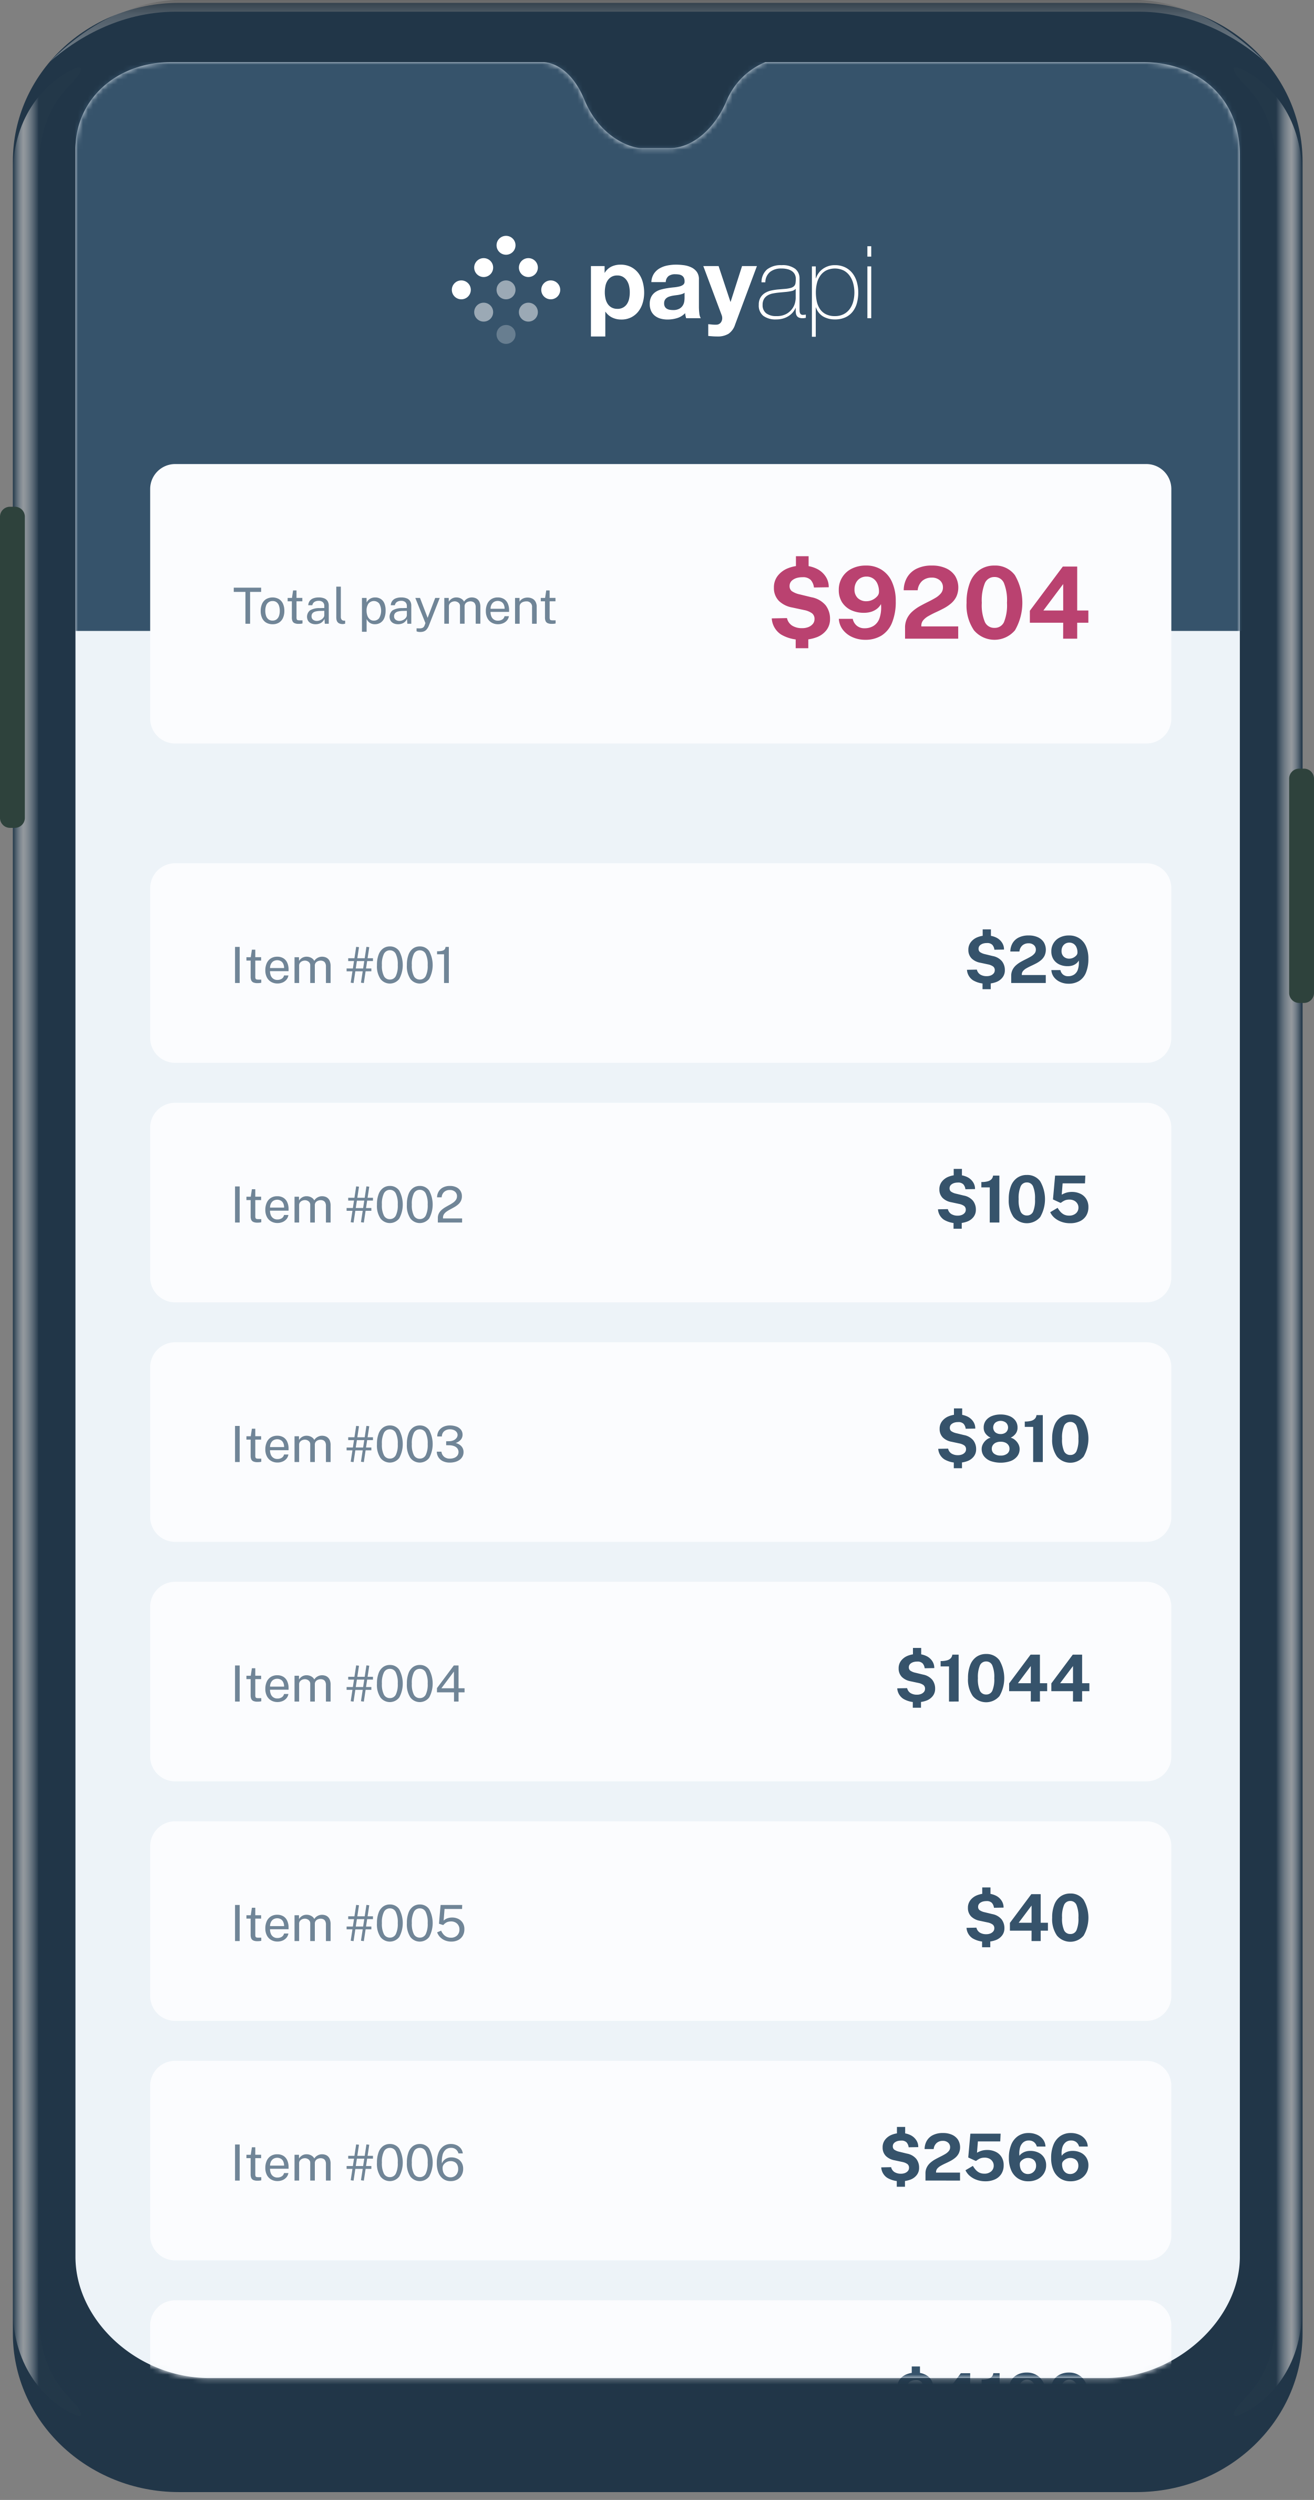 <svg id="f96f9ab4-49b5-4c67-bb90-72c180cafa8e" data-name="Слой 1" xmlns="http://www.w3.org/2000/svg" xmlns:xlink="http://www.w3.org/1999/xlink" viewBox="0 0 263 500"><rect x="0" y="0" width="263" height="500" fill="#808080" stroke="none"/><defs><style>.a2ab271b-8bc1-4c80-9aeb-d8a57950481d,.a4e2cfb6-c394-4a39-8deb-9a623a0abcf8,.ab4cbfb2-3047-4dfa-919b-d97d809dc028,.b03ce628-4373-40f2-b954-0e3cb3cc7ef4{fill:#fff;}.a2ab271b-8bc1-4c80-9aeb-d8a57950481d,.a6423d68-10eb-456d-a459-8fe8ab454408,.a8e8d5c9-8d4b-4360-8287-e4bfdc24b542,.acdc173b-956a-4035-988a-d08990c9187f,.b22e9aed-df2c-4ef0-bbce-e8b0883a8099,.b319a5d7-cf96-4f48-8f37-a97fad1ccbec,.bb1f6dc6-7290-43df-a0ea-6811e31e6ba3{fill-rule:evenodd;}.fcca7679-79cd-420b-aa7d-7a714e6ecf49{fill:none;}.b319a5d7-cf96-4f48-8f37-a97fad1ccbec{fill:#213648;}.acdc173b-956a-4035-988a-d08990c9187f{fill-opacity:0.65;opacity:0.596;fill:url(#fca4710d-5201-4693-92e9-adf3f99832e1);}.ab4cbfb2-3047-4dfa-919b-d97d809dc028,.acdc173b-956a-4035-988a-d08990c9187f,.b03ce628-4373-40f2-b954-0e3cb3cc7ef4,.b22e9aed-df2c-4ef0-bbce-e8b0883a8099,.ba03c4bf-a358-4633-83a4-9c54fb9695d8,.bb1f6dc6-7290-43df-a0ea-6811e31e6ba3{isolation:isolate;}.b22e9aed-df2c-4ef0-bbce-e8b0883a8099,.bb1f6dc6-7290-43df-a0ea-6811e31e6ba3{opacity:0.75;}.bb1f6dc6-7290-43df-a0ea-6811e31e6ba3{fill:url(#a9dabe91-e09b-4e10-ab3a-b1c9336390f3);}.b22e9aed-df2c-4ef0-bbce-e8b0883a8099{fill:url(#f0383f3f-954f-4d15-b9d8-545826133ee4);}.a6423d68-10eb-456d-a459-8fe8ab454408{fill:#2e423c;}.a8e8d5c9-8d4b-4360-8287-e4bfdc24b542{fill:#edf3f8;}.b67cf3a8-9c07-4215-8e2a-32c35b733e3f{mask:url(#ae99320b-a76c-40a8-925f-77e045f42c60);}.f4ebd915-cb89-485a-b5aa-eafc9f928c18{fill:#fbfcfe;}.ba03c4bf-a358-4633-83a4-9c54fb9695d8,.e2350cd7-dcaa-406f-ab24-d254b28d383e{fill:#36536b;}.ba03c4bf-a358-4633-83a4-9c54fb9695d8{opacity:0.7;}.aa46cbb4-85a0-4ce0-bd6d-1c6054e0cb54{clip-path:url(#a3590d05-15bd-459a-b083-304ba15b113e);}.a1f8296f-2324-4620-b144-f94a72d00c37{fill:#ba4270;}.b03ce628-4373-40f2-b954-0e3cb3cc7ef4{opacity:0.5;}.ab4cbfb2-3047-4dfa-919b-d97d809dc028{opacity:0.25;}</style><linearGradient id="fca4710d-5201-4693-92e9-adf3f99832e1" x1="131.586" y1="502" x2="131.586" y2="489.701" gradientTransform="matrix(1, 0, 0, -1, 0, 502)" gradientUnits="userSpaceOnUse"><stop offset="0" stop-color="#454545"/><stop offset="0.226" stop-color="#999"/><stop offset="1" stop-color="#fff"/></linearGradient><linearGradient id="a9dabe91-e09b-4e10-ab3a-b1c9336390f3" x1="260.598" y1="253.67" x2="251.119" y2="253.67" gradientTransform="matrix(1, 0, 0, -1, 0, 502)" gradientUnits="userSpaceOnUse"><stop offset="0" stop-color="#fff" stop-opacity="0.01"/><stop offset="0.222" stop-color="#bababa"/><stop offset="0.547" stop-color="#fff" stop-opacity="0.01"/><stop offset="1" stop-color="#fff" stop-opacity="0.01"/></linearGradient><linearGradient id="f0383f3f-954f-4d15-b9d8-545826133ee4" x1="2.573" y1="253.67" x2="12.067" y2="253.67" xlink:href="#a9dabe91-e09b-4e10-ab3a-b1c9336390f3"/><mask id="ae99320b-a76c-40a8-925f-77e045f42c60" x="15.103" y="12.42" width="233.444" height="487.58" maskUnits="userSpaceOnUse"><g id="ae1425a0-1bba-4233-af2f-2251df4eba95" data-name="mask0 0 4969"><path class="a2ab271b-8bc1-4c80-9aeb-d8a57950481d" d="M108.883,12.42H34.335c-11.126,0-19.232,7.548-19.232,17.407v421.547c0,12.854,12.526,24.243,26.69,24.243H221.467c13.644,0,26.691-11.477,26.691-24.243V30.966c0-11.816-8.807-18.476-19.233-18.546h-75.73a14.341,14.341,0,0,0-7.688,7.548c-2.199,5.371-6.623,9.652-11.466,9.652h-5.626c-2.302,0-8.364-2.225-11.434-9.652C113.914,12.541,109.171,12.466,108.883,12.42Z"/></g></mask><clipPath id="a3590d05-15bd-459a-b083-304ba15b113e"><rect class="fcca7679-79cd-420b-aa7d-7a714e6ecf49" x="30.057" y="92.814" width="204.389" height="55.888"/></clipPath></defs><path class="b319a5d7-cf96-4f48-8f37-a97fad1ccbec" d="M35.844.568H227.441c18.376,0,33.271,14.207,33.271,31.732V466.702c0,17.525-14.895,31.733-33.271,31.733H35.844c-18.375,0-33.271-14.208-33.271-31.733V32.3C2.573,14.775,17.469.568,35.844.568Z"/><path class="acdc173b-956a-4035-988a-d08990c9187f" d="M228.183,0H34.989Q21.46.822,10.034,12.299C14.933,8.04,23.67,2.34,35.222,2.34h192.729c11.551,0,20.289,5.7,25.188,9.959Q241.712.822,228.183,0Z"/><path class="bb1f6dc6-7290-43df-a0ea-6811e31e6ba3" d="M255.485,461.748V34.912c0-11.452-4.225-15.686-6.746-18.404s-2.628-4.105.994-2.053,10.866,8.031,10.866,20.457V461.748c0,12.426-7.244,18.404-10.866,20.457-3.622,2.052-3.515.666-.994-2.053S255.485,473.2,255.485,461.748Z"/><path class="b22e9aed-df2c-4ef0-bbce-e8b0883a8099" d="M7.687,461.748V34.912c0-11.452,4.225-15.686,6.746-18.404s2.628-4.105-.994-2.053S2.573,22.486,2.573,34.912V461.748c0,12.426,7.244,18.404,10.866,20.457,3.622,2.052,3.514.666.994-2.053S7.687,473.2,7.687,461.748Z"/><path class="a6423d68-10eb-456d-a459-8fe8ab454408" d="M0,103.35a2,2,0,0,1,2.004-1.996h.966a2,2,0,0,1,2.004,1.996v60.23a2,2,0,0,1-2.004,1.996H2.004A2,2,0,0,1,0,163.58Z"/><path class="a6423d68-10eb-456d-a459-8fe8ab454408" d="M258.026,155.732a2.001,2.001,0,0,1,2.004-1.996h.967A2,2,0,0,1,263,155.732V198.596a1.999,1.999,0,0,1-2.004,1.996h-.967a2,2,0,0,1-2.004-1.996Z"/><path class="a8e8d5c9-8d4b-4360-8287-e4bfdc24b542" d="M108.883,12.42H34.335c-11.126,0-19.232,7.548-19.232,17.407v421.547c0,12.854,12.526,24.243,26.69,24.243H221.467c13.644,0,26.691-11.477,26.691-24.243V30.966c0-11.816-8.807-18.476-19.233-18.546h-75.73a14.341,14.341,0,0,0-7.688,7.548c-2.199,5.371-6.623,9.652-11.466,9.652h-5.626c-2.302,0-8.364-2.225-11.434-9.652C113.914,12.541,109.171,12.466,108.883,12.42Z"/><g class="b67cf3a8-9c07-4215-8e2a-32c35b733e3f"><path class="f4ebd915-cb89-485a-b5aa-eafc9f928c18" d="M35.067,172.655H229.436a5,5,0,0,1,5.01,4.99v29.94a5,5,0,0,1-5.01,4.99H35.067a5,5,0,0,1-5.01-4.99V177.645A5,5,0,0,1,35.067,172.655Z"/><path class="ba03c4bf-a358-4633-83a4-9c54fb9695d8" d="M47.044,189.391h.927v7.216h-.927Zm5.221,2.73H51.098v3.209a1.118,1.118,0,0,0,.055.404.287.287,0,0,0,.195.16,1.665,1.665,0,0,0,.381.035h.566v.619a1.475,1.475,0,0,1-.291.06,3.698,3.698,0,0,1-.476.025,1.929,1.929,0,0,1-.832-.145.831.831,0,0,1-.416-.429,1.878,1.878,0,0,1-.115-.699v-3.239h-.842v-.674h.867l.225-1.502h.681v1.497h1.167Zm1.778,2.121a2.357,2.357,0,0,0,.16.888,1.348,1.348,0,0,0,1.333.863,1.54,1.54,0,0,0,.852-.23,1.029,1.029,0,0,0,.461-.664h.877a1.744,1.744,0,0,1-.421.883,2.096,2.096,0,0,1-.786.544,2.628,2.628,0,0,1-.962.18,2.535,2.535,0,0,1-1.277-.314,2.191,2.191,0,0,1-.862-.903,2.986,2.986,0,0,1-.311-1.412,3.398,3.398,0,0,1,.281-1.427,2.207,2.207,0,0,1,.812-.958,2.332,2.332,0,0,1,1.287-.344,2.301,2.301,0,0,1,1.237.314,1.978,1.978,0,0,1,.766.888,3.169,3.169,0,0,1,.266,1.352v.339Zm.005-.624H56.864a2.026,2.026,0,0,0-.15-.798,1.222,1.222,0,0,0-.461-.564,1.514,1.514,0,0,0-1.578.025,1.438,1.438,0,0,0-.476.594A1.805,1.805,0,0,0,54.049,193.618Zm4.902,2.989v-5.16h.892v.749a2.035,2.035,0,0,1,.591-.594,1.71,1.71,0,0,1,.977-.255,1.84,1.84,0,0,1,.571.095,1.734,1.734,0,0,1,.541.284,1.323,1.323,0,0,1,.381.464,1.792,1.792,0,0,1,.651-.609,1.832,1.832,0,0,1,.927-.235,2.04,2.04,0,0,1,.566.085,1.419,1.419,0,0,1,.546.289,1.467,1.467,0,0,1,.416.574,2.341,2.341,0,0,1,.16.938v3.373H65.238v-3.283a1.436,1.436,0,0,0-.15-.724.836.836,0,0,0-.396-.364,1.279,1.279,0,0,0-.516-.105,1.556,1.556,0,0,0-.511.095,1.05,1.05,0,0,0-.461.319.917.917,0,0,0-.19.614v3.448H62.092v-3.553a.785.785,0,0,0-.165-.509,1.012,1.012,0,0,0-.406-.309,1.195,1.195,0,0,0-.481-.105,1.475,1.475,0,0,0-.536.105,1.082,1.082,0,0,0-.451.334.912.912,0,0,0-.18.589v3.448Zm12.903-7.166-1.087,7.181-.571-.08,1.092-7.166Zm2.054,0-1.087,7.181-.571-.08,1.092-7.166Zm.421,4.261v.564H69.374v-.564Zm.321-2.046v.564H69.695v-.564Zm3.39-2.365a2.212,2.212,0,0,1,1.874.943,5.857,5.857,0,0,1,.005,5.549,2.377,2.377,0,0,1-3.772.005,4.573,4.573,0,0,1-.696-2.759,5.776,5.776,0,0,1,.321-2.066,2.668,2.668,0,0,1,.902-1.252A2.273,2.273,0,0,1,78.039,189.291Zm0,6.627a1.278,1.278,0,0,0,1.172-.679,4.608,4.608,0,0,0,.401-2.221,4.664,4.664,0,0,0-.406-2.255,1.28,1.28,0,0,0-1.172-.694,1.305,1.305,0,0,0-1.182.699,4.611,4.611,0,0,0-.411,2.251,4.484,4.484,0,0,0,.411,2.216A1.307,1.307,0,0,0,78.039,195.918Zm5.988-6.627a2.209,2.209,0,0,1,1.874.943,5.857,5.857,0,0,1,.005,5.549,2.377,2.377,0,0,1-3.772.005,4.58,4.58,0,0,1-.696-2.759,5.799,5.799,0,0,1,.321-2.066,2.682,2.682,0,0,1,.902-1.252A2.277,2.277,0,0,1,84.028,189.291Zm0,6.627A1.276,1.276,0,0,0,85.2,195.24a4.596,4.596,0,0,0,.401-2.221,4.664,4.664,0,0,0-.406-2.255,1.278,1.278,0,0,0-1.172-.694,1.306,1.306,0,0,0-1.182.699,4.623,4.623,0,0,0-.411,2.251,4.496,4.496,0,0,0,.411,2.216A1.309,1.309,0,0,0,84.028,195.918Zm4.85.689v-5.744H87.48v-.604a4.199,4.199,0,0,0,1.012-.095.916.916,0,0,0,.511-.289.819.819,0,0,0,.17-.484h.661v7.216Z"/><path class="e2350cd7-dcaa-406f-ab24-d254b28d383e" d="M197.501,196.737a5.025,5.025,0,0,1-2.748-.675,2.698,2.698,0,0,1-1.211-2.096l1.98-.039a1.565,1.565,0,0,0,.67.98,2.386,2.386,0,0,0,1.302.33,2.136,2.136,0,0,0,.828-.149,1.454,1.454,0,0,0,.573-.415.957.957,0,0,0,.208-.604.909.909,0,0,0-.333-.771,2.625,2.625,0,0,0-1.022-.415l-1.544-.33a3.338,3.338,0,0,1-1.725-.85,2.363,2.363,0,0,1-.658-1.72,2.436,2.436,0,0,1,.476-1.524,3.129,3.129,0,0,1,1.322-.999,4.847,4.847,0,0,1,1.883-.35,4.131,4.131,0,0,1,1.842.382,2.873,2.873,0,0,1,1.198,1.019,2.413,2.413,0,0,1,.411,1.407l-1.922.033a1.807,1.807,0,0,0-.417-.98,1.408,1.408,0,0,0-1.081-.356,2.635,2.635,0,0,0-.696.084,1.7,1.7,0,0,0-.528.241,1.07,1.07,0,0,0-.339.356.975.975,0,0,0-.11.467.819.819,0,0,0,.274.649,2.876,2.876,0,0,0,1.048.435l1.518.369a3.156,3.156,0,0,1,1.85,1.045,2.847,2.847,0,0,1,.573,1.796,2.302,2.302,0,0,1-.45,1.414,2.84,2.84,0,0,1-1.256.934A5.049,5.049,0,0,1,197.501,196.737Zm-.815-10.853h1.648v1.687h-1.648Zm-.032,10.275H198.296v1.688h-1.641Zm5.743.448v-1.414a2.658,2.658,0,0,1,.268-1.233,2.992,2.992,0,0,1,.703-.908,5.569,5.569,0,0,1,.964-.682q.528-.292,1.055-.551t.964-.519a2.72,2.72,0,0,0,.709-.591,1.164,1.164,0,0,0,.268-.765,1.18,1.18,0,0,0-.398-.921,1.534,1.534,0,0,0-1.074-.356,1.831,1.831,0,0,0-1.205.408,1.869,1.869,0,0,0-.612,1.233h-1.816a3.376,3.376,0,0,1,.417-1.622,2.914,2.914,0,0,1,1.224-1.161,4.363,4.363,0,0,1,2.045-.428,4.256,4.256,0,0,1,1.816.356,2.768,2.768,0,0,1,1.185.993,2.911,2.911,0,0,1,.156,2.705,2.781,2.781,0,0,1-.69.876,5.289,5.289,0,0,1-.944.636q-.515.272-1.029.506-.508.234-.938.48a2.478,2.478,0,0,0-.69.545,1.087,1.087,0,0,0-.26.733v.085h4.799v1.596Zm11.463.143a4.013,4.013,0,0,1-1.641-.337,3.203,3.203,0,0,1-1.243-.947,2.579,2.579,0,0,1-.541-1.44h1.81a1.559,1.559,0,0,0,.521.888,1.528,1.528,0,0,0,1.016.337,2.189,2.189,0,0,0,1.185-.317,1.904,1.904,0,0,0,.768-1.012,4.391,4.391,0,0,0,.182-1.816,1.9,1.9,0,0,1-.508.603,2.409,2.409,0,0,1-.748.396,3.163,3.163,0,0,1-.958.136,3.88,3.88,0,0,1-1.699-.356,2.83,2.83,0,0,1-1.159-1.025,2.923,2.923,0,0,1-.417-1.583,3.013,3.013,0,0,1,1.68-2.77,4.017,4.017,0,0,1,1.863-.408,3.667,3.667,0,0,1,2.064.571,3.587,3.587,0,0,1,1.336,1.609,5.895,5.895,0,0,1,.469,2.445,7.131,7.131,0,0,1-.482,2.802,3.537,3.537,0,0,1-1.368,1.674A3.968,3.968,0,0,1,213.861,196.75Zm.169-5.015a1.782,1.782,0,0,0,.768-.175,1.936,1.936,0,0,0,.619-.454.849.849,0,0,0,.24-.565,2.489,2.489,0,0,0-.201-1.077,1.553,1.553,0,0,0-.573-.694,1.522,1.522,0,0,0-.854-.241,1.55,1.55,0,0,0-.801.208,1.471,1.471,0,0,0-.554.584,1.817,1.817,0,0,0-.201.869,1.5,1.5,0,0,0,.43,1.142A1.579,1.579,0,0,0,214.03,191.735Z"/><path class="f4ebd915-cb89-485a-b5aa-eafc9f928c18" d="M35.067,220.559H229.436a5,5,0,0,1,5.01,4.99V255.489a5,5,0,0,1-5.01,4.99H35.067a5,5,0,0,1-5.01-4.99V225.549A5,5,0,0,1,35.067,220.559Z"/><path class="ba03c4bf-a358-4633-83a4-9c54fb9695d8" d="M47.044,237.295h.927V244.511h-.927Zm5.221,2.73H51.098v3.209a1.118,1.118,0,0,0,.055.404.287.287,0,0,0,.195.16,1.665,1.665,0,0,0,.381.035h.566v.619a1.474,1.474,0,0,1-.291.06,3.698,3.698,0,0,1-.476.025,1.93,1.93,0,0,1-.832-.145.831.831,0,0,1-.416-.429,1.878,1.878,0,0,1-.115-.699V240.025h-.842v-.674h.867l.225-1.502h.681v1.497h1.167Zm1.778,2.121a2.357,2.357,0,0,0,.16.888,1.348,1.348,0,0,0,1.333.863,1.54,1.54,0,0,0,.852-.23,1.029,1.029,0,0,0,.461-.664h.877a1.744,1.744,0,0,1-.421.883,2.097,2.097,0,0,1-.786.544,2.628,2.628,0,0,1-.962.18,2.535,2.535,0,0,1-1.277-.314,2.191,2.191,0,0,1-.862-.903,2.986,2.986,0,0,1-.311-1.412,3.398,3.398,0,0,1,.281-1.427,2.207,2.207,0,0,1,.812-.958,2.332,2.332,0,0,1,1.287-.344,2.301,2.301,0,0,1,1.237.314,1.978,1.978,0,0,1,.766.888,3.169,3.169,0,0,1,.266,1.352v.339Zm.005-.624H56.864a2.026,2.026,0,0,0-.15-.798,1.222,1.222,0,0,0-.461-.564,1.514,1.514,0,0,0-1.578.025,1.438,1.438,0,0,0-.476.594A1.805,1.805,0,0,0,54.049,241.522Zm4.902,2.989v-5.16h.892v.749a2.036,2.036,0,0,1,.591-.594,1.71,1.71,0,0,1,.977-.254,1.84,1.84,0,0,1,.571.095,1.734,1.734,0,0,1,.541.284,1.323,1.323,0,0,1,.381.464,1.791,1.791,0,0,1,.651-.609,1.833,1.833,0,0,1,.927-.235,2.04,2.04,0,0,1,.566.085,1.419,1.419,0,0,1,.546.289,1.467,1.467,0,0,1,.416.574,2.341,2.341,0,0,1,.16.938V244.511H65.238v-3.283a1.436,1.436,0,0,0-.15-.724.836.836,0,0,0-.396-.364,1.278,1.278,0,0,0-.516-.105,1.556,1.556,0,0,0-.511.095,1.051,1.051,0,0,0-.461.319.917.917,0,0,0-.19.614V244.511H62.092v-3.553a.785.785,0,0,0-.165-.509,1.012,1.012,0,0,0-.406-.309,1.195,1.195,0,0,0-.481-.105,1.474,1.474,0,0,0-.536.105,1.082,1.082,0,0,0-.451.334.913.913,0,0,0-.18.589V244.511Zm12.903-7.166L70.767,244.526l-.571-.08,1.092-7.166Zm2.054,0L72.82,244.526l-.571-.08,1.092-7.166Zm.421,4.261v.564H69.374v-.564Zm.321-2.046v.564H69.695v-.564Zm3.39-2.365a2.212,2.212,0,0,1,1.874.943,5.857,5.857,0,0,1,.005,5.549,2.377,2.377,0,0,1-3.772.005,4.573,4.573,0,0,1-.696-2.759,5.777,5.777,0,0,1,.321-2.066,2.668,2.668,0,0,1,.902-1.252A2.273,2.273,0,0,1,78.039,237.196Zm0,6.627a1.278,1.278,0,0,0,1.172-.679,4.608,4.608,0,0,0,.401-2.221,4.664,4.664,0,0,0-.406-2.256,1.28,1.28,0,0,0-1.172-.694,1.305,1.305,0,0,0-1.182.699,4.611,4.611,0,0,0-.411,2.251,4.484,4.484,0,0,0,.411,2.216A1.307,1.307,0,0,0,78.039,243.822Zm5.988-6.627a2.209,2.209,0,0,1,1.874.943,5.857,5.857,0,0,1,.005,5.549,2.377,2.377,0,0,1-3.772.005,4.58,4.58,0,0,1-.696-2.759,5.799,5.799,0,0,1,.321-2.066,2.682,2.682,0,0,1,.902-1.252A2.277,2.277,0,0,1,84.028,237.196Zm0,6.627A1.276,1.276,0,0,0,85.2,243.144a4.596,4.596,0,0,0,.401-2.221,4.664,4.664,0,0,0-.406-2.256,1.278,1.278,0,0,0-1.172-.694,1.306,1.306,0,0,0-1.182.699,4.623,4.623,0,0,0-.411,2.251,4.496,4.496,0,0,0,.411,2.216A1.309,1.309,0,0,0,84.028,243.822Zm3.608.689v-.858a2.099,2.099,0,0,1,.205-.958,2.421,2.421,0,0,1,.551-.704,4.934,4.934,0,0,1,.751-.544q.412-.24.817-.459a7.701,7.701,0,0,0,.751-.464,2.168,2.168,0,0,0,.546-.549,1.265,1.265,0,0,0,.21-.729,1.135,1.135,0,0,0-.391-.893,1.514,1.514,0,0,0-1.047-.344,1.613,1.613,0,0,0-1.142.399,1.572,1.572,0,0,0-.486,1.063h-.922a2.364,2.364,0,0,1,.311-1.138,2.146,2.146,0,0,1,.867-.828,2.922,2.922,0,0,1,1.408-.309,2.869,2.869,0,0,1,1.262.259,1.914,1.914,0,0,1,.827.719,1.936,1.936,0,0,1,.296,1.073,2.069,2.069,0,0,1-.205.958,2.283,2.283,0,0,1-.546.694,4.672,4.672,0,0,1-.736.519q-.4.229-.807.444a6.51,6.51,0,0,0-.741.444,2.051,2.051,0,0,0-.541.529,1.234,1.234,0,0,0-.205.714v.145h3.822v.818Z"/><path class="e2350cd7-dcaa-406f-ab24-d254b28d383e" d="M191.699,244.641a5.025,5.025,0,0,1-2.748-.675,2.698,2.698,0,0,1-1.211-2.096l1.98-.039a1.565,1.565,0,0,0,.67.98,2.386,2.386,0,0,0,1.302.33,2.132,2.132,0,0,0,.828-.149,1.447,1.447,0,0,0,.573-.415.951.951,0,0,0,.208-.604.909.909,0,0,0-.333-.771,2.624,2.624,0,0,0-1.022-.415l-1.544-.33a3.338,3.338,0,0,1-1.725-.85,2.363,2.363,0,0,1-.658-1.72,2.436,2.436,0,0,1,.476-1.524,3.136,3.136,0,0,1,1.322-.999,4.852,4.852,0,0,1,1.883-.35,4.125,4.125,0,0,1,1.843.382,2.873,2.873,0,0,1,1.198,1.019,2.405,2.405,0,0,1,.411,1.407l-1.922.033a1.799,1.799,0,0,0-.417-.98,1.406,1.406,0,0,0-1.081-.356,2.641,2.641,0,0,0-.696.084,1.712,1.712,0,0,0-.528.241,1.07,1.07,0,0,0-.339.356.986.986,0,0,0-.11.467.819.819,0,0,0,.274.649,2.876,2.876,0,0,0,1.048.435l1.518.369a3.153,3.153,0,0,1,1.85,1.045,2.847,2.847,0,0,1,.573,1.796,2.302,2.302,0,0,1-.45,1.414,2.829,2.829,0,0,1-1.256.934A5.05,5.05,0,0,1,191.699,244.641Zm-.815-10.853H192.533v1.687H190.885Zm-.032,10.275H192.494v1.688h-1.641Zm7.248.448v-7.026h-1.68v-1.07a4.626,4.626,0,0,0,1.302-.15,1.587,1.587,0,0,0,.749-.441,1.268,1.268,0,0,0,.293-.694h1.263V244.511Zm7.438-9.51a3.172,3.172,0,0,1,2.65,1.251,7.131,7.131,0,0,1,.013,7.162,3.496,3.496,0,0,1-5.34,0,5.738,5.738,0,0,1-.957-3.568,6.976,6.976,0,0,1,.443-2.64,3.543,3.543,0,0,1,1.256-1.642A3.31,3.31,0,0,1,205.539,235.001Zm0,8.102a1.298,1.298,0,0,0,1.23-.745,5.842,5.842,0,0,0,.391-2.511,6.071,6.071,0,0,0-.397-2.575,1.302,1.302,0,0,0-1.231-.778,1.326,1.326,0,0,0-1.243.784,5.983,5.983,0,0,0-.404,2.569,5.645,5.645,0,0,0,.404,2.504A1.327,1.327,0,0,0,205.539,243.103Zm5.644-7.972H217.233l-.072,1.55h-4.473l-.182,2.264a4.505,4.505,0,0,1,.99-.422,3.977,3.977,0,0,1,1.042-.13,3.85,3.85,0,0,1,1.686.357,2.77,2.77,0,0,1,1.185,1.031,3.019,3.019,0,0,1,.437,1.661,3.169,3.169,0,0,1-.45,1.713,2.938,2.938,0,0,1-1.276,1.11,4.505,4.505,0,0,1-1.947.389,5.035,5.035,0,0,1-1.719-.285,4.4,4.4,0,0,1-1.375-.778,3.391,3.391,0,0,1-.879-1.142l1.485-.876a4.677,4.677,0,0,0,.573.798,2.494,2.494,0,0,0,.735.558,2.275,2.275,0,0,0,.984.201,1.998,1.998,0,0,0,1.361-.447,1.476,1.476,0,0,0,.515-1.168,1.447,1.447,0,0,0-.234-.811,1.59,1.59,0,0,0-.632-.571,2.048,2.048,0,0,0-.944-.208,2.842,2.842,0,0,0-.547.052,1.89,1.89,0,0,0-.521.182,3.627,3.627,0,0,0-.58.376.398.398,0,0,1-.13.039.413.413,0,0,1-.13-.045l-1.381-.636Z"/><path class="f4ebd915-cb89-485a-b5aa-eafc9f928c18" d="M35.067,268.463H229.436a5,5,0,0,1,5.01,4.99v29.94a5,5,0,0,1-5.01,4.99H35.067a5,5,0,0,1-5.01-4.99V273.453A5,5,0,0,1,35.067,268.463Z"/><path class="ba03c4bf-a358-4633-83a4-9c54fb9695d8" d="M47.044,285.2h.927v7.216h-.927Zm5.221,2.73H51.098v3.209a1.118,1.118,0,0,0,.055.404.286.286,0,0,0,.195.16,1.665,1.665,0,0,0,.381.035h.566v.619a1.473,1.473,0,0,1-.291.06,3.698,3.698,0,0,1-.476.025,1.929,1.929,0,0,1-.832-.145.831.831,0,0,1-.416-.429,1.878,1.878,0,0,1-.115-.699v-3.239h-.842v-.674h.867l.225-1.502h.681v1.497h1.167Zm1.778,2.121a2.357,2.357,0,0,0,.16.888,1.348,1.348,0,0,0,1.333.863,1.54,1.54,0,0,0,.852-.23,1.029,1.029,0,0,0,.461-.664h.877a1.744,1.744,0,0,1-.421.883,2.097,2.097,0,0,1-.786.544,2.628,2.628,0,0,1-.962.18,2.535,2.535,0,0,1-1.277-.314,2.191,2.191,0,0,1-.862-.903,2.985,2.985,0,0,1-.311-1.412,3.398,3.398,0,0,1,.281-1.427A2.207,2.207,0,0,1,54.199,287.5a2.332,2.332,0,0,1,1.287-.344,2.301,2.301,0,0,1,1.237.314,1.978,1.978,0,0,1,.766.888,3.169,3.169,0,0,1,.266,1.352v.339Zm.005-.624H56.864a2.026,2.026,0,0,0-.15-.798,1.222,1.222,0,0,0-.461-.564,1.514,1.514,0,0,0-1.578.025,1.438,1.438,0,0,0-.476.594A1.805,1.805,0,0,0,54.049,289.426Zm4.902,2.989v-5.16h.892v.749a2.035,2.035,0,0,1,.591-.594,1.71,1.71,0,0,1,.977-.254,1.84,1.84,0,0,1,.571.095,1.734,1.734,0,0,1,.541.284,1.323,1.323,0,0,1,.381.464,1.791,1.791,0,0,1,.651-.609,1.832,1.832,0,0,1,.927-.235,2.04,2.04,0,0,1,.566.085,1.419,1.419,0,0,1,.546.289,1.466,1.466,0,0,1,.416.574,2.341,2.341,0,0,1,.16.938v3.373H65.238v-3.283a1.436,1.436,0,0,0-.15-.724.836.836,0,0,0-.396-.364,1.278,1.278,0,0,0-.516-.105,1.556,1.556,0,0,0-.511.095,1.051,1.051,0,0,0-.461.319.917.917,0,0,0-.19.614v3.448H62.092v-3.553a.785.785,0,0,0-.165-.509,1.012,1.012,0,0,0-.406-.309,1.195,1.195,0,0,0-.481-.105,1.474,1.474,0,0,0-.536.105,1.082,1.082,0,0,0-.451.334.913.913,0,0,0-.18.589v3.448Zm12.903-7.166-1.087,7.181-.571-.08,1.092-7.166Zm2.054,0-1.087,7.181-.571-.08,1.092-7.166Zm.421,4.261v.564H69.374V289.511Zm.321-2.046v.564H69.695v-.564Zm3.39-2.365a2.212,2.212,0,0,1,1.874.943,5.857,5.857,0,0,1,.005,5.549,2.377,2.377,0,0,1-3.772.005,4.573,4.573,0,0,1-.696-2.759,5.777,5.777,0,0,1,.321-2.066,2.668,2.668,0,0,1,.902-1.252A2.273,2.273,0,0,1,78.039,285.1Zm0,6.627a1.278,1.278,0,0,0,1.172-.679,4.608,4.608,0,0,0,.401-2.221,4.664,4.664,0,0,0-.406-2.255,1.28,1.28,0,0,0-1.172-.694,1.305,1.305,0,0,0-1.182.699,4.611,4.611,0,0,0-.411,2.251,4.484,4.484,0,0,0,.411,2.216A1.307,1.307,0,0,0,78.039,291.727Zm5.988-6.627a2.209,2.209,0,0,1,1.874.943,5.857,5.857,0,0,1,.005,5.549,2.377,2.377,0,0,1-3.772.005,4.58,4.58,0,0,1-.696-2.759,5.799,5.799,0,0,1,.321-2.066,2.682,2.682,0,0,1,.902-1.252A2.277,2.277,0,0,1,84.028,285.1Zm0,6.627A1.276,1.276,0,0,0,85.2,291.048a4.596,4.596,0,0,0,.401-2.221,4.664,4.664,0,0,0-.406-2.255,1.278,1.278,0,0,0-1.172-.694,1.306,1.306,0,0,0-1.182.699,4.623,4.623,0,0,0-.411,2.251,4.496,4.496,0,0,0,.411,2.216A1.309,1.309,0,0,0,84.028,291.727Zm3.495-4.426a2.023,2.023,0,0,1,.341-1.188,2.18,2.18,0,0,1,.907-.753,3.008,3.008,0,0,1,1.257-.259,3.704,3.704,0,0,1,1.328.22,2.002,2.002,0,0,1,.902.629,1.587,1.587,0,0,1,.326,1.013,1.527,1.527,0,0,1-.341.968,2.219,2.219,0,0,1-1.042.674,2.647,2.647,0,0,1,.832.379,1.763,1.763,0,0,1,.551.614,1.708,1.708,0,0,1,.195.828,1.855,1.855,0,0,1-.21.888,1.935,1.935,0,0,1-.581.664,2.838,2.838,0,0,1-.887.414,4.102,4.102,0,0,1-1.112.135,3.098,3.098,0,0,1-1.317-.274,2.095,2.095,0,0,1-1.242-1.911H88.354a1.579,1.579,0,0,0,.551,1.033,1.723,1.723,0,0,0,1.117.359,2.4,2.4,0,0,0,.927-.165,1.431,1.431,0,0,0,.611-.464,1.224,1.224,0,0,0-.025-1.422,1.476,1.476,0,0,0-.656-.454,2.626,2.626,0,0,0-.927-.165l-.651-.015v-.783l.621-.015a2.171,2.171,0,0,0,.852-.18,1.554,1.554,0,0,0,.591-.454.993.993,0,0,0,.22-.624.923.923,0,0,0-.185-.554,1.267,1.267,0,0,0-.536-.414,2.06,2.06,0,0,0-.842-.155,1.858,1.858,0,0,0-.746.155,1.373,1.373,0,0,0-.586.464,1.42,1.42,0,0,0-.245.813Z"/><path class="e2350cd7-dcaa-406f-ab24-d254b28d383e" d="M191.751,292.545a5.025,5.025,0,0,1-2.748-.675,2.698,2.698,0,0,1-1.211-2.096l1.98-.039a1.565,1.565,0,0,0,.67.98,2.386,2.386,0,0,0,1.302.33,2.136,2.136,0,0,0,.828-.149,1.454,1.454,0,0,0,.573-.415.957.957,0,0,0,.208-.604.909.909,0,0,0-.333-.771,2.625,2.625,0,0,0-1.022-.415l-1.544-.33a3.338,3.338,0,0,1-1.725-.85,2.363,2.363,0,0,1-.658-1.72,2.436,2.436,0,0,1,.476-1.524,3.136,3.136,0,0,1,1.322-.999,4.848,4.848,0,0,1,1.883-.35,4.128,4.128,0,0,1,1.843.382,2.873,2.873,0,0,1,1.198,1.019,2.412,2.412,0,0,1,.411,1.407l-1.922.033a1.799,1.799,0,0,0-.417-.98,1.406,1.406,0,0,0-1.081-.356,2.636,2.636,0,0,0-.696.084,1.712,1.712,0,0,0-.528.241,1.07,1.07,0,0,0-.339.356.986.986,0,0,0-.11.467.819.819,0,0,0,.274.649,2.876,2.876,0,0,0,1.048.435l1.518.369a3.156,3.156,0,0,1,1.85,1.045,2.847,2.847,0,0,1,.573,1.796,2.302,2.302,0,0,1-.45,1.414,2.835,2.835,0,0,1-1.256.934A5.049,5.049,0,0,1,191.751,292.545Zm-.815-10.853h1.648v1.687H190.936Zm-.032,10.275h1.641v1.688h-1.641Zm9.371-9.062a4.644,4.644,0,0,1,1.732.304,2.74,2.74,0,0,1,1.211.895,2.312,2.312,0,0,1,.443,1.44,1.923,1.923,0,0,1-.398,1.227,2.664,2.664,0,0,1-.977.778,1.979,1.979,0,0,1,.841.428,2.664,2.664,0,0,1,.683.817,2.062,2.062,0,0,1,.268,1.018,2.305,2.305,0,0,1-.476,1.453,2.989,2.989,0,0,1-1.329.954,6.158,6.158,0,0,1-3.986,0,3.046,3.046,0,0,1-1.329-.954,2.31,2.31,0,0,1-.475-1.453,2.071,2.071,0,0,1,.267-1.018,2.718,2.718,0,0,1,.677-.817,1.977,1.977,0,0,1,.847-.428,2.734,2.734,0,0,1-.983-.778,1.904,1.904,0,0,1-.404-1.227,2.312,2.312,0,0,1,.443-1.44,2.782,2.782,0,0,1,1.217-.895A4.664,4.664,0,0,1,200.275,282.905Zm0,3.911a1.621,1.621,0,0,0,1.068-.343,1.316,1.316,0,0,0,0-1.933,1.766,1.766,0,0,0-2.13,0,1.316,1.316,0,0,0,0,1.933A1.628,1.628,0,0,0,200.275,286.816Zm0,4.307a2.053,2.053,0,0,0,1.302-.369,1.204,1.204,0,0,0,.475-.993,1.248,1.248,0,0,0-.214-.727,1.44,1.44,0,0,0-.612-.499,2.278,2.278,0,0,0-.951-.182,2.241,2.241,0,0,0-.938.182,1.441,1.441,0,0,0-.612.499,1.248,1.248,0,0,0-.215.727,1.205,1.205,0,0,0,.476.993A2.046,2.046,0,0,0,200.275,291.124Zm6.515,1.291v-7.026h-1.68v-1.07a4.63,4.63,0,0,0,1.302-.15,1.588,1.588,0,0,0,.748-.441,1.269,1.269,0,0,0,.294-.694h1.263v9.38Zm7.437-9.51a3.174,3.174,0,0,1,2.651,1.251,7.137,7.137,0,0,1,.013,7.162,3.496,3.496,0,0,1-5.34,0,5.738,5.738,0,0,1-.958-3.568,6.976,6.976,0,0,1,.443-2.64,3.55,3.55,0,0,1,1.257-1.642A3.307,3.307,0,0,1,214.227,282.905Zm0,8.102a1.299,1.299,0,0,0,1.231-.745,5.842,5.842,0,0,0,.391-2.511,6.068,6.068,0,0,0-.398-2.575,1.301,1.301,0,0,0-1.23-.778,1.327,1.327,0,0,0-1.244.784,5.983,5.983,0,0,0-.404,2.569,5.645,5.645,0,0,0,.404,2.504A1.329,1.329,0,0,0,214.227,291.007Z"/><path class="f4ebd915-cb89-485a-b5aa-eafc9f928c18" d="M35.067,316.367H229.436a5,5,0,0,1,5.01,4.99v29.94a5,5,0,0,1-5.01,4.99H35.067a5,5,0,0,1-5.01-4.99V321.357A5,5,0,0,1,35.067,316.367Z"/><path class="ba03c4bf-a358-4633-83a4-9c54fb9695d8" d="M47.044,333.104h.927v7.216h-.927Zm5.221,2.73H51.098v3.209a1.118,1.118,0,0,0,.055.404.286.286,0,0,0,.195.16,1.664,1.664,0,0,0,.381.035h.566v.619a1.473,1.473,0,0,1-.291.06,3.696,3.696,0,0,1-.476.025,1.93,1.93,0,0,1-.832-.145.831.831,0,0,1-.416-.429,1.878,1.878,0,0,1-.115-.699v-3.239h-.842v-.674h.867l.225-1.502h.681v1.497h1.167Zm1.778,2.121a2.357,2.357,0,0,0,.16.888,1.348,1.348,0,0,0,1.333.863,1.54,1.54,0,0,0,.852-.23,1.029,1.029,0,0,0,.461-.664h.877a1.744,1.744,0,0,1-.421.883,2.097,2.097,0,0,1-.786.544,2.628,2.628,0,0,1-.962.18,2.535,2.535,0,0,1-1.277-.314,2.191,2.191,0,0,1-.862-.903,2.985,2.985,0,0,1-.311-1.412,3.398,3.398,0,0,1,.281-1.427,2.207,2.207,0,0,1,.812-.958,2.332,2.332,0,0,1,1.287-.344,2.301,2.301,0,0,1,1.237.314,1.978,1.978,0,0,1,.766.888,3.169,3.169,0,0,1,.266,1.352v.339Zm.005-.624H56.864a2.026,2.026,0,0,0-.15-.798,1.222,1.222,0,0,0-.461-.564,1.514,1.514,0,0,0-1.578.025,1.438,1.438,0,0,0-.476.594A1.805,1.805,0,0,0,54.049,337.33Zm4.902,2.989v-5.16h.892v.749a2.035,2.035,0,0,1,.591-.594,1.71,1.71,0,0,1,.977-.254,1.84,1.84,0,0,1,.571.095,1.734,1.734,0,0,1,.541.284,1.323,1.323,0,0,1,.381.464,1.791,1.791,0,0,1,.651-.609,1.832,1.832,0,0,1,.927-.235,2.04,2.04,0,0,1,.566.085,1.419,1.419,0,0,1,.546.289,1.466,1.466,0,0,1,.416.574,2.341,2.341,0,0,1,.16.938v3.373H65.238v-3.283a1.436,1.436,0,0,0-.15-.724.836.836,0,0,0-.396-.364,1.278,1.278,0,0,0-.516-.105,1.556,1.556,0,0,0-.511.095,1.051,1.051,0,0,0-.461.319.917.917,0,0,0-.19.614v3.448H62.092v-3.553a.785.785,0,0,0-.165-.509,1.012,1.012,0,0,0-.406-.309,1.195,1.195,0,0,0-.481-.105,1.474,1.474,0,0,0-.536.105,1.082,1.082,0,0,0-.451.334.913.913,0,0,0-.18.589v3.448Zm12.903-7.166-1.087,7.181-.571-.08,1.092-7.166Zm2.054,0-1.087,7.181-.571-.08,1.092-7.166Zm.421,4.261v.564H69.374v-.564Zm.321-2.046v.564H69.695v-.564Zm3.39-2.365a2.212,2.212,0,0,1,1.874.943,5.857,5.857,0,0,1,.005,5.549,2.377,2.377,0,0,1-3.772.005,4.573,4.573,0,0,1-.696-2.759,5.777,5.777,0,0,1,.321-2.066,2.668,2.668,0,0,1,.902-1.252A2.273,2.273,0,0,1,78.039,333.004Zm0,6.627a1.278,1.278,0,0,0,1.172-.679,4.608,4.608,0,0,0,.401-2.221,4.664,4.664,0,0,0-.406-2.256,1.28,1.28,0,0,0-1.172-.694,1.305,1.305,0,0,0-1.182.699,4.611,4.611,0,0,0-.411,2.251,4.484,4.484,0,0,0,.411,2.216A1.307,1.307,0,0,0,78.039,339.631Zm5.988-6.627a2.209,2.209,0,0,1,1.874.943,5.857,5.857,0,0,1,.005,5.549,2.377,2.377,0,0,1-3.772.005,4.58,4.58,0,0,1-.696-2.759,5.799,5.799,0,0,1,.321-2.066,2.682,2.682,0,0,1,.902-1.252A2.277,2.277,0,0,1,84.028,333.004Zm0,6.627A1.276,1.276,0,0,0,85.2,338.952a4.596,4.596,0,0,0,.401-2.221,4.664,4.664,0,0,0-.406-2.256,1.278,1.278,0,0,0-1.172-.694,1.306,1.306,0,0,0-1.182.699,4.623,4.623,0,0,0-.411,2.251,4.496,4.496,0,0,0,.411,2.216A1.309,1.309,0,0,0,84.028,339.631Zm6.81-6.527h.942v4.561h1.202v.813H91.779v1.841h-.907V338.478H87.461v-.843ZM88.348,337.665h2.505v-3.348Z"/><path class="e2350cd7-dcaa-406f-ab24-d254b28d383e" d="M183.545,340.449a5.025,5.025,0,0,1-2.748-.675,2.698,2.698,0,0,1-1.211-2.096l1.98-.039a1.565,1.565,0,0,0,.67.98,2.386,2.386,0,0,0,1.302.33,2.136,2.136,0,0,0,.828-.149,1.454,1.454,0,0,0,.573-.415.957.957,0,0,0,.208-.604.909.909,0,0,0-.333-.771,2.624,2.624,0,0,0-1.022-.415l-1.544-.33a3.339,3.339,0,0,1-1.725-.85,2.363,2.363,0,0,1-.658-1.72,2.436,2.436,0,0,1,.476-1.524,3.136,3.136,0,0,1,1.322-.999,4.848,4.848,0,0,1,1.883-.35,4.128,4.128,0,0,1,1.843.382,2.873,2.873,0,0,1,1.198,1.019,2.413,2.413,0,0,1,.411,1.407l-1.922.033a1.799,1.799,0,0,0-.417-.98,1.406,1.406,0,0,0-1.081-.356,2.635,2.635,0,0,0-.696.084,1.712,1.712,0,0,0-.528.241,1.07,1.07,0,0,0-.339.356.986.986,0,0,0-.11.467.819.819,0,0,0,.274.649,2.876,2.876,0,0,0,1.048.435l1.518.369a3.156,3.156,0,0,1,1.85,1.045,2.847,2.847,0,0,1,.573,1.796,2.302,2.302,0,0,1-.45,1.414,2.835,2.835,0,0,1-1.256.934A5.05,5.05,0,0,1,183.545,340.449Zm-.815-10.853h1.648v1.687h-1.648Zm-.032,10.275h1.641v1.688h-1.641Zm7.248.448v-7.026h-1.68v-1.07a4.63,4.63,0,0,0,1.302-.15,1.583,1.583,0,0,0,.748-.441,1.269,1.269,0,0,0,.294-.694h1.263v9.38Zm7.437-9.51a3.174,3.174,0,0,1,2.651,1.251,7.137,7.137,0,0,1,.013,7.162,3.496,3.496,0,0,1-5.34,0,5.738,5.738,0,0,1-.958-3.568,6.996,6.996,0,0,1,.443-2.64,3.551,3.551,0,0,1,1.257-1.642A3.309,3.309,0,0,1,197.383,330.809Zm0,8.102a1.299,1.299,0,0,0,1.231-.745,5.842,5.842,0,0,0,.391-2.511,6.052,6.052,0,0,0-.398-2.575,1.3,1.3,0,0,0-1.23-.778,1.327,1.327,0,0,0-1.244.784,5.999,5.999,0,0,0-.404,2.569,5.66,5.66,0,0,0,.404,2.504A1.329,1.329,0,0,0,197.383,338.911Zm8.889-7.972h1.87v5.716h1.452v1.589h-1.452v2.076h-1.83l.007-2.076H201.981v-1.557Zm-2.533,5.716h2.579v-3.439Zm10.98-5.716h1.87v5.716h1.452v1.589h-1.452v2.076h-1.83l.007-2.076h-4.337v-1.557Zm-2.533,5.716h2.579v-3.439Z"/><path class="f4ebd915-cb89-485a-b5aa-eafc9f928c18" d="M35.067,364.271H229.436a5,5,0,0,1,5.01,4.99V399.202a5,5,0,0,1-5.01,4.99H35.067a5,5,0,0,1-5.01-4.99V369.261A5,5,0,0,1,35.067,364.271Z"/><path class="ba03c4bf-a358-4633-83a4-9c54fb9695d8" d="M47.044,381.008h.927v7.216h-.927Zm5.221,2.73H51.098v3.209a1.118,1.118,0,0,0,.055.404.286.286,0,0,0,.195.16,1.664,1.664,0,0,0,.381.035h.566v.619a1.474,1.474,0,0,1-.291.06,3.696,3.696,0,0,1-.476.025,1.93,1.93,0,0,1-.832-.145.831.831,0,0,1-.416-.429,1.878,1.878,0,0,1-.115-.699v-3.239h-.842v-.674h.867l.225-1.502h.681v1.497h1.167Zm1.778,2.121a2.357,2.357,0,0,0,.16.888,1.348,1.348,0,0,0,1.333.863,1.54,1.54,0,0,0,.852-.23,1.029,1.029,0,0,0,.461-.664h.877a1.744,1.744,0,0,1-.421.883,2.097,2.097,0,0,1-.786.544,2.628,2.628,0,0,1-.962.18,2.535,2.535,0,0,1-1.277-.314,2.191,2.191,0,0,1-.862-.903,2.985,2.985,0,0,1-.311-1.412,3.398,3.398,0,0,1,.281-1.427,2.207,2.207,0,0,1,.812-.958,2.332,2.332,0,0,1,1.287-.344,2.301,2.301,0,0,1,1.237.314,1.978,1.978,0,0,1,.766.888,3.169,3.169,0,0,1,.266,1.352v.339Zm.005-.624H56.864a2.026,2.026,0,0,0-.15-.798,1.222,1.222,0,0,0-.461-.564,1.514,1.514,0,0,0-1.578.025,1.438,1.438,0,0,0-.476.594A1.805,1.805,0,0,0,54.049,385.235Zm4.902,2.989v-5.16h.892v.749a2.036,2.036,0,0,1,.591-.594,1.71,1.71,0,0,1,.977-.254,1.84,1.84,0,0,1,.571.095,1.734,1.734,0,0,1,.541.284,1.323,1.323,0,0,1,.381.464,1.791,1.791,0,0,1,.651-.609,1.832,1.832,0,0,1,.927-.235,2.04,2.04,0,0,1,.566.085,1.419,1.419,0,0,1,.546.289,1.466,1.466,0,0,1,.416.574,2.341,2.341,0,0,1,.16.938v3.373H65.238v-3.283a1.436,1.436,0,0,0-.15-.724.836.836,0,0,0-.396-.364,1.278,1.278,0,0,0-.516-.105,1.556,1.556,0,0,0-.511.095,1.051,1.051,0,0,0-.461.319.917.917,0,0,0-.19.614v3.448H62.092v-3.553a.785.785,0,0,0-.165-.509,1.012,1.012,0,0,0-.406-.309,1.195,1.195,0,0,0-.481-.105,1.474,1.474,0,0,0-.536.105,1.082,1.082,0,0,0-.451.334.913.913,0,0,0-.18.589v3.448Zm12.903-7.166-1.087,7.181-.571-.08,1.092-7.166Zm2.054,0-1.087,7.181-.571-.08,1.092-7.166Zm.421,4.261v.564H69.374v-.564Zm.321-2.046v.564H69.695v-.564Zm3.39-2.365a2.212,2.212,0,0,1,1.874.943,5.857,5.857,0,0,1,.005,5.549,2.377,2.377,0,0,1-3.772.005,4.573,4.573,0,0,1-.696-2.759,5.777,5.777,0,0,1,.321-2.066,2.668,2.668,0,0,1,.902-1.252A2.273,2.273,0,0,1,78.039,380.908Zm0,6.627a1.278,1.278,0,0,0,1.172-.679,4.608,4.608,0,0,0,.401-2.221,4.664,4.664,0,0,0-.406-2.256,1.28,1.28,0,0,0-1.172-.694,1.305,1.305,0,0,0-1.182.699,4.611,4.611,0,0,0-.411,2.251,4.484,4.484,0,0,0,.411,2.216A1.307,1.307,0,0,0,78.039,387.535Zm5.988-6.627a2.209,2.209,0,0,1,1.874.943,5.857,5.857,0,0,1,.005,5.549,2.377,2.377,0,0,1-3.772.005,4.58,4.58,0,0,1-.696-2.759,5.799,5.799,0,0,1,.321-2.066,2.682,2.682,0,0,1,.902-1.252A2.277,2.277,0,0,1,84.028,380.908Zm0,6.627A1.276,1.276,0,0,0,85.2,386.856a4.596,4.596,0,0,0,.401-2.221,4.664,4.664,0,0,0-.406-2.256,1.278,1.278,0,0,0-1.172-.694,1.306,1.306,0,0,0-1.182.699,4.623,4.623,0,0,0-.411,2.251,4.496,4.496,0,0,0,.411,2.216A1.309,1.309,0,0,0,84.028,387.535Zm4.159-6.527h4.323l-.025.798H88.978l-.185,2.33a2.132,2.132,0,0,1,.786-.474,2.903,2.903,0,0,1,.932-.145,2.708,2.708,0,0,1,1.207.269,2.124,2.124,0,0,1,.892.788,2.32,2.32,0,0,1,.336,1.287,2.52,2.52,0,0,1-.326,1.302,2.241,2.241,0,0,1-.917.863,2.996,2.996,0,0,1-1.388.304,3.235,3.235,0,0,1-1.242-.235,2.91,2.91,0,0,1-.982-.654,2.616,2.616,0,0,1-.596-.963l.802-.334a2.976,2.976,0,0,0,.451.729,1.991,1.991,0,0,0,.651.499,1.952,1.952,0,0,0,.852.18,1.716,1.716,0,0,0,1.237-.444,1.601,1.601,0,0,0,.471-1.218,1.543,1.543,0,0,0-.22-.833,1.52,1.52,0,0,0-.596-.559,1.707,1.707,0,0,0-.822-.2,2.605,2.605,0,0,0-.551.055,1.568,1.568,0,0,0-.506.2,2.431,2.431,0,0,0-.526.454.116.116,0,0,1-.045.015c-.01-.003-.026-.01-.05-.02l-.781-.244Z"/><path class="e2350cd7-dcaa-406f-ab24-d254b28d383e" d="M197.412,388.353a5.025,5.025,0,0,1-2.748-.675,2.698,2.698,0,0,1-1.211-2.096l1.98-.039a1.565,1.565,0,0,0,.67.98,2.386,2.386,0,0,0,1.302.33,2.136,2.136,0,0,0,.828-.149,1.454,1.454,0,0,0,.573-.415.957.957,0,0,0,.208-.604.909.909,0,0,0-.333-.771,2.624,2.624,0,0,0-1.022-.415l-1.544-.33a3.338,3.338,0,0,1-1.725-.85,2.363,2.363,0,0,1-.658-1.72,2.436,2.436,0,0,1,.476-1.524,3.136,3.136,0,0,1,1.322-.999,4.848,4.848,0,0,1,1.883-.35,4.128,4.128,0,0,1,1.843.382,2.873,2.873,0,0,1,1.198,1.019,2.413,2.413,0,0,1,.411,1.407l-1.922.033a1.799,1.799,0,0,0-.417-.98,1.406,1.406,0,0,0-1.081-.356,2.636,2.636,0,0,0-.696.084,1.712,1.712,0,0,0-.528.241,1.07,1.07,0,0,0-.339.356.986.986,0,0,0-.11.467.819.819,0,0,0,.274.649,2.876,2.876,0,0,0,1.048.435l1.518.369a3.156,3.156,0,0,1,1.85,1.045,2.847,2.847,0,0,1,.573,1.796,2.302,2.302,0,0,1-.45,1.414,2.834,2.834,0,0,1-1.256.934A5.05,5.05,0,0,1,197.412,388.353ZM196.598,377.5h1.648v1.687h-1.648Zm-.032,10.275h1.641v1.688H196.566Zm9.859-8.932H208.294v5.716h1.452v1.589H208.294v2.076h-1.83l.007-2.076h-4.337V384.591Zm-2.533,5.716h2.579v-3.439Zm10.336-5.845a3.174,3.174,0,0,1,2.651,1.252,7.137,7.137,0,0,1,.013,7.162,3.496,3.496,0,0,1-5.34,0,5.738,5.738,0,0,1-.958-3.568,6.976,6.976,0,0,1,.443-2.64,3.55,3.55,0,0,1,1.257-1.642A3.307,3.307,0,0,1,214.227,378.714Zm0,8.102a1.299,1.299,0,0,0,1.231-.745,5.842,5.842,0,0,0,.391-2.511,6.068,6.068,0,0,0-.398-2.575,1.301,1.301,0,0,0-1.23-.778,1.327,1.327,0,0,0-1.244.784,5.983,5.983,0,0,0-.404,2.569,5.645,5.645,0,0,0,.404,2.504A1.329,1.329,0,0,0,214.227,386.815Z"/><path class="f4ebd915-cb89-485a-b5aa-eafc9f928c18" d="M35.067,412.176H229.436a5,5,0,0,1,5.01,4.99v29.94a5,5,0,0,1-5.01,4.99H35.067a5,5,0,0,1-5.01-4.99V417.166A5,5,0,0,1,35.067,412.176Z"/><path class="ba03c4bf-a358-4633-83a4-9c54fb9695d8" d="M47.044,428.912h.927v7.216h-.927Zm5.221,2.73H51.098v3.209a1.118,1.118,0,0,0,.055.404.287.287,0,0,0,.195.16,1.665,1.665,0,0,0,.381.035h.566v.619a1.474,1.474,0,0,1-.291.06,3.696,3.696,0,0,1-.476.025,1.93,1.93,0,0,1-.832-.145.831.831,0,0,1-.416-.429,1.878,1.878,0,0,1-.115-.699v-3.239h-.842v-.674h.867l.225-1.502h.681v1.497h1.167Zm1.778,2.121a2.357,2.357,0,0,0,.16.888,1.348,1.348,0,0,0,1.333.863,1.54,1.54,0,0,0,.852-.23,1.029,1.029,0,0,0,.461-.664h.877a1.744,1.744,0,0,1-.421.883,2.097,2.097,0,0,1-.786.544,2.628,2.628,0,0,1-.962.18,2.535,2.535,0,0,1-1.277-.314,2.191,2.191,0,0,1-.862-.903,2.985,2.985,0,0,1-.311-1.412,3.398,3.398,0,0,1,.281-1.427,2.207,2.207,0,0,1,.812-.958,2.332,2.332,0,0,1,1.287-.344,2.301,2.301,0,0,1,1.237.314,1.978,1.978,0,0,1,.766.888,3.169,3.169,0,0,1,.266,1.352v.339Zm.005-.624H56.864a2.026,2.026,0,0,0-.15-.798,1.222,1.222,0,0,0-.461-.564,1.514,1.514,0,0,0-1.578.025,1.437,1.437,0,0,0-.476.594A1.805,1.805,0,0,0,54.049,433.139Zm4.902,2.989v-5.16h.892v.749a2.036,2.036,0,0,1,.591-.594,1.71,1.71,0,0,1,.977-.254,1.84,1.84,0,0,1,.571.095,1.734,1.734,0,0,1,.541.284,1.323,1.323,0,0,1,.381.464,1.791,1.791,0,0,1,.651-.609,1.832,1.832,0,0,1,.927-.235,2.04,2.04,0,0,1,.566.085,1.419,1.419,0,0,1,.546.289,1.466,1.466,0,0,1,.416.574,2.341,2.341,0,0,1,.16.938v3.373H65.238V432.844a1.436,1.436,0,0,0-.15-.724.836.836,0,0,0-.396-.364,1.278,1.278,0,0,0-.516-.105,1.556,1.556,0,0,0-.511.095,1.051,1.051,0,0,0-.461.319.917.917,0,0,0-.19.614v3.448H62.092v-3.553a.785.785,0,0,0-.165-.509,1.012,1.012,0,0,0-.406-.309,1.195,1.195,0,0,0-.481-.105,1.474,1.474,0,0,0-.536.105,1.082,1.082,0,0,0-.451.334.913.913,0,0,0-.18.589v3.448Zm12.903-7.166-1.087,7.181-.571-.08,1.092-7.166Zm2.054,0-1.087,7.181-.571-.08,1.092-7.166Zm.421,4.261v.564H69.374v-.564Zm.321-2.046v.564H69.695v-.564Zm3.39-2.365a2.212,2.212,0,0,1,1.874.943,5.857,5.857,0,0,1,.005,5.549,2.377,2.377,0,0,1-3.772.005,4.573,4.573,0,0,1-.696-2.759,5.777,5.777,0,0,1,.321-2.066,2.668,2.668,0,0,1,.902-1.252A2.273,2.273,0,0,1,78.039,428.812Zm0,6.627a1.278,1.278,0,0,0,1.172-.679,4.608,4.608,0,0,0,.401-2.221,4.664,4.664,0,0,0-.406-2.256,1.28,1.28,0,0,0-1.172-.694,1.305,1.305,0,0,0-1.182.699,4.611,4.611,0,0,0-.411,2.251,4.484,4.484,0,0,0,.411,2.216A1.307,1.307,0,0,0,78.039,435.439Zm5.988-6.627a2.209,2.209,0,0,1,1.874.943,5.857,5.857,0,0,1,.005,5.549,2.377,2.377,0,0,1-3.772.005,4.58,4.58,0,0,1-.696-2.759,5.799,5.799,0,0,1,.321-2.066,2.682,2.682,0,0,1,.902-1.252A2.277,2.277,0,0,1,84.028,428.812Zm0,6.627A1.276,1.276,0,0,0,85.2,434.76a4.596,4.596,0,0,0,.401-2.221,4.664,4.664,0,0,0-.406-2.256,1.278,1.278,0,0,0-1.172-.694,1.306,1.306,0,0,0-1.182.699,4.623,4.623,0,0,0-.411,2.251,4.496,4.496,0,0,0,.411,2.216A1.309,1.309,0,0,0,84.028,435.439Zm6.235-6.627a2.7,2.7,0,0,1,1.107.225,2.197,2.197,0,0,1,.847.644,2.015,2.015,0,0,1,.416,1.013h-.872a1.536,1.536,0,0,0-.526-.813,1.501,1.501,0,0,0-.957-.299,1.605,1.605,0,0,0-1.072.364,2.068,2.068,0,0,0-.621,1.058,5.229,5.229,0,0,0-.135,1.707,1.756,1.756,0,0,1,.411-.639,1.94,1.94,0,0,1,.651-.429,2.066,2.066,0,0,1,.802-.155,2.668,2.668,0,0,1,1.252.279,2.008,2.008,0,0,1,.837.788,2.353,2.353,0,0,1,.301,1.218,2.592,2.592,0,0,1-.311,1.282,2.181,2.181,0,0,1-.872.868,2.714,2.714,0,0,1-1.338.314,2.488,2.488,0,0,1-1.463-.434,2.809,2.809,0,0,1-.957-1.238,5.046,5.046,0,0,1-.336-1.936,5.667,5.667,0,0,1,.326-2.016,2.902,2.902,0,0,1,.962-1.327A2.502,2.502,0,0,1,90.263,428.812Zm-.1,3.423a1.629,1.629,0,0,0-.761.19,1.697,1.697,0,0,0-.591.489,1.104,1.104,0,0,0-.225.674,2.29,2.29,0,0,0,.19.978,1.626,1.626,0,0,0,.561.669,1.476,1.476,0,0,0,.837.24,1.495,1.495,0,0,0,.791-.21,1.454,1.454,0,0,0,.541-.584,1.804,1.804,0,0,0,.2-.863,1.851,1.851,0,0,0-.18-.848,1.229,1.229,0,0,0-.521-.544A1.724,1.724,0,0,0,90.162,432.236Z"/><path class="e2350cd7-dcaa-406f-ab24-d254b28d383e" d="M180.339,436.257a5.028,5.028,0,0,1-2.748-.675,2.698,2.698,0,0,1-1.211-2.096l1.98-.039a1.567,1.567,0,0,0,.671.98,2.386,2.386,0,0,0,1.302.33,2.127,2.127,0,0,0,.827-.149,1.44,1.44,0,0,0,.573-.415.951.951,0,0,0,.208-.604.908.908,0,0,0-.332-.771,2.623,2.623,0,0,0-1.023-.415l-1.543-.33a3.346,3.346,0,0,1-1.726-.85,2.362,2.362,0,0,1-.657-1.72,2.442,2.442,0,0,1,.475-1.524,3.133,3.133,0,0,1,1.323-.999,4.846,4.846,0,0,1,1.882-.35,4.132,4.132,0,0,1,1.843.382,2.873,2.873,0,0,1,1.198,1.019,2.405,2.405,0,0,1,.41,1.407l-1.921.033a1.807,1.807,0,0,0-.417-.98,1.408,1.408,0,0,0-1.081-.356,2.649,2.649,0,0,0-.697.084,1.706,1.706,0,0,0-.527.241,1.07,1.07,0,0,0-.339.356.975.975,0,0,0-.111.467.819.819,0,0,0,.274.649,2.891,2.891,0,0,0,1.049.435l1.517.369a3.152,3.152,0,0,1,1.85,1.045,2.841,2.841,0,0,1,.573,1.796,2.301,2.301,0,0,1-.449,1.414,2.838,2.838,0,0,1-1.257.934A5.042,5.042,0,0,1,180.339,436.257Zm-.814-10.853h1.647v1.687h-1.647Zm-.033,10.275h1.641v1.688h-1.641Zm5.744.448v-1.414a2.658,2.658,0,0,1,.268-1.233,2.993,2.993,0,0,1,.703-.908,5.573,5.573,0,0,1,.964-.682q.528-.292,1.055-.551t.964-.519a2.736,2.736,0,0,0,.709-.591,1.164,1.164,0,0,0,.268-.765,1.184,1.184,0,0,0-.398-.921,1.534,1.534,0,0,0-1.074-.356,1.829,1.829,0,0,0-1.205.408,1.869,1.869,0,0,0-.612,1.233h-1.816a3.376,3.376,0,0,1,.417-1.622,2.914,2.914,0,0,1,1.224-1.161,4.363,4.363,0,0,1,2.045-.428,4.256,4.256,0,0,1,1.816.356,2.774,2.774,0,0,1,1.185.993,2.911,2.911,0,0,1,.156,2.705,2.781,2.781,0,0,1-.69.876,5.29,5.29,0,0,1-.944.636q-.515.272-1.029.506-.508.234-.938.48a2.477,2.477,0,0,0-.69.545,1.087,1.087,0,0,0-.261.733v.085h4.799v1.596Zm8.988-9.38h6.051l-.072,1.55H195.729l-.182,2.264a4.504,4.504,0,0,1,.99-.422,3.976,3.976,0,0,1,1.042-.13,3.85,3.85,0,0,1,1.686.357,2.77,2.77,0,0,1,1.185,1.031,3.02,3.02,0,0,1,.437,1.661,3.169,3.169,0,0,1-.45,1.713,2.938,2.938,0,0,1-1.276,1.11,4.505,4.505,0,0,1-1.947.389,5.035,5.035,0,0,1-1.719-.285,4.4,4.4,0,0,1-1.375-.778,3.391,3.391,0,0,1-.879-1.142l1.485-.876a4.679,4.679,0,0,0,.573.798,2.494,2.494,0,0,0,.735.558,2.275,2.275,0,0,0,.984.201,1.998,1.998,0,0,0,1.361-.447,1.476,1.476,0,0,0,.515-1.168,1.447,1.447,0,0,0-.234-.811,1.59,1.59,0,0,0-.632-.571,2.048,2.048,0,0,0-.944-.208,2.842,2.842,0,0,0-.547.052,1.89,1.89,0,0,0-.521.182,3.628,3.628,0,0,0-.58.376.398.398,0,0,1-.13.039.413.413,0,0,1-.13-.045l-1.381-.636Zm11.659-.13a4.061,4.061,0,0,1,1.634.324,2.968,2.968,0,0,1,1.218.927,2.51,2.51,0,0,1,.521,1.453h-1.739a1.65,1.65,0,0,0-.573-.895,1.626,1.626,0,0,0-1.022-.311,1.676,1.676,0,0,0-1.127.383,2.125,2.125,0,0,0-.644,1.07,4.304,4.304,0,0,0-.104,1.603,1.921,1.921,0,0,1,.547-.526,2.646,2.646,0,0,1,.742-.337,3.096,3.096,0,0,1,.853-.117,3.717,3.717,0,0,1,1.674.357,2.677,2.677,0,0,1,1.12.999,2.817,2.817,0,0,1,.404,1.518,3.038,3.038,0,0,1-.456,1.648,3.185,3.185,0,0,1-1.257,1.142,4.034,4.034,0,0,1-1.869.415,3.661,3.661,0,0,1-2.071-.578,3.705,3.705,0,0,1-1.342-1.622,6.006,6.006,0,0,1-.463-2.452,6.892,6.892,0,0,1,.469-2.666,3.821,3.821,0,0,1,1.362-1.726A3.652,3.652,0,0,1,205.883,426.618Zm-.137,4.988a1.786,1.786,0,0,0-.781.182,1.825,1.825,0,0,0-.612.454.854.854,0,0,0-.234.558,2.595,2.595,0,0,0,.195,1.084,1.654,1.654,0,0,0,.573.694,1.532,1.532,0,0,0,.854.241,1.627,1.627,0,0,0,.821-.208,1.606,1.606,0,0,0,.592-.591,1.67,1.67,0,0,0,.221-.862,1.602,1.602,0,0,0-.214-.863,1.325,1.325,0,0,0-.586-.512A1.89,1.89,0,0,0,205.746,431.606Zm8.596-4.988a4.062,4.062,0,0,1,1.635.324,2.965,2.965,0,0,1,1.217.927,2.497,2.497,0,0,1,.521,1.453h-1.738a1.65,1.65,0,0,0-.573-.895,1.627,1.627,0,0,0-1.023-.311,1.675,1.675,0,0,0-1.126.383,2.126,2.126,0,0,0-.645,1.07,4.325,4.325,0,0,0-.104,1.603,1.921,1.921,0,0,1,.547-.526,2.646,2.646,0,0,1,.742-.337,3.103,3.103,0,0,1,.854-.117,3.71,3.71,0,0,1,1.673.357,2.665,2.665,0,0,1,1.12.999,2.808,2.808,0,0,1,.404,1.518,3.029,3.029,0,0,1-.456,1.648,3.182,3.182,0,0,1-1.256,1.142,4.036,4.036,0,0,1-1.87.415,3.666,3.666,0,0,1-2.071-.578,3.711,3.711,0,0,1-1.342-1.622,6.023,6.023,0,0,1-.462-2.452,6.892,6.892,0,0,1,.469-2.666,3.826,3.826,0,0,1,1.361-1.726A3.656,3.656,0,0,1,214.342,426.618Zm-.136,4.988a1.786,1.786,0,0,0-.781.182,1.825,1.825,0,0,0-.612.454.854.854,0,0,0-.234.558,2.595,2.595,0,0,0,.195,1.084,1.654,1.654,0,0,0,.573.694,1.531,1.531,0,0,0,.853.241,1.591,1.591,0,0,0,1.414-.798,1.669,1.669,0,0,0,.221-.862,1.603,1.603,0,0,0-.215-.863,1.326,1.326,0,0,0-.586-.512A1.882,1.882,0,0,0,214.206,431.606Z"/><path class="f4ebd915-cb89-485a-b5aa-eafc9f928c18" d="M35.067,460.08H229.436a5,5,0,0,1,5.01,4.99V495.01a5,5,0,0,1-5.01,4.99H35.067a5,5,0,0,1-5.01-4.99V465.07A5,5,0,0,1,35.067,460.08Z"/><path class="e2350cd7-dcaa-406f-ab24-d254b28d383e" d="M183.302,484.162a5.027,5.027,0,0,1-2.748-.675,2.698,2.698,0,0,1-1.211-2.096l1.98-.039a1.566,1.566,0,0,0,.671.98,2.386,2.386,0,0,0,1.302.33,2.128,2.128,0,0,0,.827-.149,1.44,1.44,0,0,0,.573-.415.951.951,0,0,0,.208-.604.908.908,0,0,0-.332-.771,2.624,2.624,0,0,0-1.023-.415L182.007,479.978a3.346,3.346,0,0,1-1.726-.85,2.362,2.362,0,0,1-.657-1.72,2.442,2.442,0,0,1,.475-1.524,3.132,3.132,0,0,1,1.323-.999,4.846,4.846,0,0,1,1.882-.35,4.132,4.132,0,0,1,1.844.382,2.873,2.873,0,0,1,1.198,1.019,2.404,2.404,0,0,1,.41,1.407l-1.921.033a1.806,1.806,0,0,0-.417-.98,1.408,1.408,0,0,0-1.081-.356,2.65,2.65,0,0,0-.697.084,1.705,1.705,0,0,0-.527.241,1.07,1.07,0,0,0-.339.356.975.975,0,0,0-.111.467.819.819,0,0,0,.274.649,2.891,2.891,0,0,0,1.049.435l1.517.369a3.152,3.152,0,0,1,1.85,1.045,2.84,2.84,0,0,1,.573,1.796,2.301,2.301,0,0,1-.449,1.414,2.837,2.837,0,0,1-1.257.934A5.041,5.041,0,0,1,183.302,484.162Zm-.814-10.853h1.647V474.995h-1.647Zm-.033,10.275H184.097v1.688h-1.641Zm9.86-8.932h1.87v5.716h1.452v1.589h-1.452v2.076h-1.83l.007-2.076h-4.337v-1.557Zm-2.533,5.716h2.579v-3.439Zm8.369,3.665V477.006h-1.68v-1.07a4.624,4.624,0,0,0,1.302-.15,1.578,1.578,0,0,0,.748-.441,1.262,1.262,0,0,0,.294-.694h1.263v9.38Zm7.262.143a4.013,4.013,0,0,1-1.641-.337,3.214,3.214,0,0,1-1.244-.947,2.586,2.586,0,0,1-.54-1.44h1.81a1.559,1.559,0,0,0,.521.888,1.528,1.528,0,0,0,1.016.337,2.189,2.189,0,0,0,1.185-.317,1.904,1.904,0,0,0,.768-1.012,4.392,4.392,0,0,0,.182-1.816,1.9,1.9,0,0,1-.508.603,2.413,2.413,0,0,1-.749.396,3.156,3.156,0,0,1-.957.136,3.884,3.884,0,0,1-1.7-.356,2.842,2.842,0,0,1-1.159-1.025,2.931,2.931,0,0,1-.417-1.583,3.013,3.013,0,0,1,1.68-2.77,4.023,4.023,0,0,1,1.863-.408,3.668,3.668,0,0,1,2.065.571,3.578,3.578,0,0,1,1.335,1.609,5.894,5.894,0,0,1,.469,2.445,7.113,7.113,0,0,1-.482,2.802,3.526,3.526,0,0,1-1.368,1.674A3.963,3.963,0,0,1,205.414,484.175Zm.169-5.015a1.782,1.782,0,0,0,.768-.175,1.92,1.92,0,0,0,.618-.454.845.845,0,0,0,.241-.565,2.474,2.474,0,0,0-.202-1.077,1.546,1.546,0,0,0-.573-.694,1.516,1.516,0,0,0-.853-.241,1.554,1.554,0,0,0-.802.208,1.469,1.469,0,0,0-.553.584,1.817,1.817,0,0,0-.202.869,1.5,1.5,0,0,0,.43,1.142A1.582,1.582,0,0,0,205.583,479.16Zm8.278,5.015a4.013,4.013,0,0,1-1.641-.337,3.203,3.203,0,0,1-1.243-.947,2.579,2.579,0,0,1-.541-1.44h1.81a1.559,1.559,0,0,0,.521.888,1.528,1.528,0,0,0,1.016.337,2.189,2.189,0,0,0,1.185-.317,1.903,1.903,0,0,0,.768-1.012,4.392,4.392,0,0,0,.182-1.816,1.9,1.9,0,0,1-.508.603,2.407,2.407,0,0,1-.748.396,3.163,3.163,0,0,1-.958.136,3.88,3.88,0,0,1-1.699-.356,2.829,2.829,0,0,1-1.159-1.025,2.923,2.923,0,0,1-.417-1.583,3.013,3.013,0,0,1,1.68-2.77,4.017,4.017,0,0,1,1.863-.408,3.666,3.666,0,0,1,2.064.571,3.586,3.586,0,0,1,1.336,1.609,5.895,5.895,0,0,1,.469,2.445,7.131,7.131,0,0,1-.482,2.802,3.538,3.538,0,0,1-1.368,1.674A3.969,3.969,0,0,1,213.861,484.175Zm.169-5.015a1.782,1.782,0,0,0,.768-.175,1.935,1.935,0,0,0,.619-.454.849.849,0,0,0,.24-.565,2.489,2.489,0,0,0-.201-1.077,1.553,1.553,0,0,0-.573-.694,1.521,1.521,0,0,0-.854-.241,1.55,1.55,0,0,0-.801.208,1.471,1.471,0,0,0-.554.584,1.817,1.817,0,0,0-.201.869,1.5,1.5,0,0,0,.43,1.142A1.579,1.579,0,0,0,214.03,479.16Z"/><rect class="e2350cd7-dcaa-406f-ab24-d254b28d383e" x="15.103" y="12.42" width="233.444" height="113.772"/></g><g class="aa46cbb4-85a0-4ce0-bd6d-1c6054e0cb54"><path class="f4ebd915-cb89-485a-b5aa-eafc9f928c18" d="M35.067,92.814H229.436a5,5,0,0,1,5.01,4.99v45.908a5,5,0,0,1-5.01,4.99H35.067a5,5,0,0,1-5.01-4.99V97.804A5,5,0,0,1,35.067,92.814Z"/><path class="ba03c4bf-a358-4633-83a4-9c54fb9695d8" d="M46.787,118.383v-.848h5.48v.848h-2.209v6.367h-.932v-6.367Zm7.772,6.467a2.494,2.494,0,0,1-1.252-.304,2.079,2.079,0,0,1-.832-.903,3.233,3.233,0,0,1-.296-1.452,3.398,3.398,0,0,1,.276-1.417,2.103,2.103,0,0,1,.807-.943,2.631,2.631,0,0,1,2.54-.025,2.063,2.063,0,0,1,.822.913,3.378,3.378,0,0,1,.291,1.472,3.339,3.339,0,0,1-.271,1.387,2.105,2.105,0,0,1-.791.938A2.351,2.351,0,0,1,54.56,124.85Zm0-.729a1.295,1.295,0,0,0,.786-.235,1.438,1.438,0,0,0,.486-.674,2.96,2.96,0,0,0,.165-1.043,3.172,3.172,0,0,0-.145-.993,1.466,1.466,0,0,0-.466-.704,1.262,1.262,0,0,0-.827-.259,1.322,1.322,0,0,0-.797.235,1.413,1.413,0,0,0-.496.669,2.991,2.991,0,0,0-.165,1.053,3.072,3.072,0,0,0,.15.988,1.488,1.488,0,0,0,.471.704A1.288,1.288,0,0,0,54.56,124.122Zm5.955-3.857H59.348v3.209a1.096,1.096,0,0,0,.055.404.287.287,0,0,0,.195.16,1.659,1.659,0,0,0,.381.035h.566v.619a1.492,1.492,0,0,1-.291.06,3.708,3.708,0,0,1-.476.025,1.923,1.923,0,0,1-.832-.145.828.828,0,0,1-.416-.429,1.858,1.858,0,0,1-.115-.699v-3.239h-.842v-.674h.867l.225-1.502h.681v1.497h1.167Zm2.647,4.586a2.126,2.126,0,0,1-.887-.175,1.434,1.434,0,0,1-.606-.514,1.646,1.646,0,0,1,.386-2.086,3.589,3.589,0,0,1,1.929-.449l.927-.025v-.404a.988.988,0,0,0-.286-.749,1.224,1.224,0,0,0-.887-.279,1.526,1.526,0,0,0-.786.21.982.982,0,0,0-.436.669H61.699a1.543,1.543,0,0,1,.286-.848,1.571,1.571,0,0,1,.711-.529,2.987,2.987,0,0,1,1.087-.18,2.876,2.876,0,0,1,1.122.19,1.372,1.372,0,0,1,.671.559,1.714,1.714,0,0,1,.225.908v3.603h-.791l-.065-.968a1.779,1.779,0,0,1-.766.838A2.254,2.254,0,0,1,63.162,124.85Zm.281-.664a1.482,1.482,0,0,0,.516-.095,1.845,1.845,0,0,0,.476-.254,1.401,1.401,0,0,0,.341-.364.804.804,0,0,0,.135-.419v-.883l-.771.015a4.116,4.116,0,0,0-.992.12,1.166,1.166,0,0,0-.596.344.929.929,0,0,0-.195.614.826.826,0,0,0,.301.679A1.221,1.221,0,0,0,63.443,124.187Zm5.173.629a1.701,1.701,0,0,1-.681-.115.958.958,0,0,1-.396-.309,1.166,1.166,0,0,1-.185-.444,2.998,2.998,0,0,1-.045-.524v-6.088h.912v5.998a.947.947,0,0,0,.15.584.575.575,0,0,0,.431.215l.281.005v.599a1.834,1.834,0,0,1-.24.055A1.149,1.149,0,0,1,68.615,124.815Zm3.831,1.542v-6.766h.922l.01.898a2.547,2.547,0,0,1,.23-.334,1.923,1.923,0,0,1,.351-.324,1.892,1.892,0,0,1,.486-.245,1.991,1.991,0,0,1,.636-.095,2.071,2.071,0,0,1,1.092.284,1.854,1.854,0,0,1,.741.858,3.524,3.524,0,0,1,.266,1.467,3.852,3.852,0,0,1-.26,1.502,1.998,1.998,0,0,1-.741.928,2.088,2.088,0,0,1-1.172.319,1.765,1.765,0,0,1-.616-.1,1.672,1.672,0,0,1-.466-.249,1.987,1.987,0,0,1-.331-.339,2.722,2.722,0,0,1-.215-.344v2.54Zm2.385-2.226a1.304,1.304,0,0,0,1.047-.484,2.939,2.939,0,0,0,.035-2.919,1.386,1.386,0,0,0-2.174.015,2.366,2.366,0,0,0-.371,1.387,2.927,2.927,0,0,0,.165,1.008,1.644,1.644,0,0,0,.491.724A1.224,1.224,0,0,0,74.831,124.132Zm4.851.719a2.126,2.126,0,0,1-.887-.175,1.434,1.434,0,0,1-.606-.514,1.646,1.646,0,0,1,.386-2.086,3.589,3.589,0,0,1,1.929-.449l.927-.025v-.404a.988.988,0,0,0-.286-.749,1.224,1.224,0,0,0-.887-.279,1.526,1.526,0,0,0-.786.21.982.982,0,0,0-.436.669h-.817a1.543,1.543,0,0,1,.286-.848,1.571,1.571,0,0,1,.711-.529,2.987,2.987,0,0,1,1.087-.18,2.876,2.876,0,0,1,1.122.19,1.372,1.372,0,0,1,.671.559,1.714,1.714,0,0,1,.225.908v3.603H81.531l-.065-.968a1.779,1.779,0,0,1-.766.838A2.254,2.254,0,0,1,79.682,124.85Zm.281-.664a1.482,1.482,0,0,0,.516-.095,1.845,1.845,0,0,0,.476-.254,1.401,1.401,0,0,0,.341-.364.804.804,0,0,0,.135-.419v-.883l-.771.015a4.115,4.115,0,0,0-.992.12,1.166,1.166,0,0,0-.596.344.929.929,0,0,0-.195.614.826.826,0,0,0,.301.679A1.221,1.221,0,0,0,79.963,124.187Zm4.21,2.211a2.026,2.026,0,0,1-.626-.065c-.114-.043-.17-.065-.17-.065v-.599l.526.01a1.707,1.707,0,0,0,.481-.04.894.894,0,0,0,.306-.135.636.636,0,0,0,.175-.19,1.553,1.553,0,0,0,.105-.2l.18-.489L83.126,119.591h.937l1.528,3.982,1.518-3.982h.907l-2.184,5.549a2.6,2.6,0,0,1-.451.763,1.358,1.358,0,0,1-.551.384A1.91,1.91,0,0,1,84.173,126.397Zm4.754-1.647v-5.16h.892v.749a2.035,2.035,0,0,1,.591-.594,1.709,1.709,0,0,1,.977-.255,1.841,1.841,0,0,1,.571.095,1.734,1.734,0,0,1,.541.284,1.323,1.323,0,0,1,.381.464,1.791,1.791,0,0,1,.651-.609,1.832,1.832,0,0,1,.927-.235,2.04,2.04,0,0,1,.566.085,1.419,1.419,0,0,1,.546.289,1.466,1.466,0,0,1,.416.574,2.341,2.341,0,0,1,.16.938v3.373H95.214v-3.283a1.436,1.436,0,0,0-.15-.724.836.836,0,0,0-.396-.364,1.278,1.278,0,0,0-.516-.105,1.556,1.556,0,0,0-.511.095,1.051,1.051,0,0,0-.461.319.917.917,0,0,0-.19.614v3.448H92.068v-3.553a.785.785,0,0,0-.165-.509,1.012,1.012,0,0,0-.406-.309,1.195,1.195,0,0,0-.481-.105,1.475,1.475,0,0,0-.536.105,1.082,1.082,0,0,0-.451.334.912.912,0,0,0-.18.589v3.448Zm9.253-2.365a2.377,2.377,0,0,0,.16.888,1.348,1.348,0,0,0,1.333.863,1.538,1.538,0,0,0,.852-.23,1.025,1.025,0,0,0,.461-.664h.877a1.745,1.745,0,0,1-.421.883,2.089,2.089,0,0,1-.786.544,2.62,2.62,0,0,1-.962.18,2.535,2.535,0,0,1-1.277-.314,2.197,2.197,0,0,1-.862-.903,2.998,2.998,0,0,1-.311-1.412,3.414,3.414,0,0,1,.281-1.427,2.207,2.207,0,0,1,.812-.958,2.332,2.332,0,0,1,1.287-.344,2.299,2.299,0,0,1,1.237.314,1.978,1.978,0,0,1,.766.888,3.169,3.169,0,0,1,.266,1.352v.339Zm.005-.624H101a2.026,2.026,0,0,0-.15-.798,1.222,1.222,0,0,0-.461-.564,1.514,1.514,0,0,0-1.578.025,1.438,1.438,0,0,0-.476.594A1.805,1.805,0,0,0,98.185,121.761Zm4.902,2.989v-5.16h.897v.749a1.604,1.604,0,0,1,.346-.404,1.773,1.773,0,0,1,.541-.304,2.168,2.168,0,0,1,.736-.115,2.077,2.077,0,0,1,.902.195,1.488,1.488,0,0,1,.661.609,1.999,1.999,0,0,1,.25,1.058v3.373h-.927v-3.283a1.067,1.067,0,0,0-1.142-1.188,1.844,1.844,0,0,0-.656.115,1.125,1.125,0,0,0-.496.339.847.847,0,0,0-.19.569v3.448Zm8.092-4.486h-1.167v3.209a1.118,1.118,0,0,0,.055.404.286.286,0,0,0,.195.16,1.666,1.666,0,0,0,.381.035h.566v.619a1.475,1.475,0,0,1-.291.06,3.697,3.697,0,0,1-.476.025,1.929,1.929,0,0,1-.832-.145.831.831,0,0,1-.416-.429,1.878,1.878,0,0,1-.115-.699v-3.239h-.842v-.674h.867l.225-1.502h.681v1.497h1.167Z"/><path class="a1f8296f-2324-4620-b144-f94a72d00c37" d="M160.561,127.944a7.738,7.738,0,0,1-4.228-1.038,4.151,4.151,0,0,1-1.864-3.224l3.046-.06a2.406,2.406,0,0,0,1.032,1.507,3.669,3.669,0,0,0,2.004.509,3.295,3.295,0,0,0,1.272-.23,2.225,2.225,0,0,0,.882-.639,1.466,1.466,0,0,0,.321-.928,1.398,1.398,0,0,0-.511-1.188,4.031,4.031,0,0,0-1.573-.639l-2.374-.509a5.132,5.132,0,0,1-2.655-1.307,3.63,3.63,0,0,1-1.012-2.645,3.742,3.742,0,0,1,.731-2.345,4.809,4.809,0,0,1,2.034-1.537,7.456,7.456,0,0,1,2.896-.539,6.348,6.348,0,0,1,2.835.589,4.419,4.419,0,0,1,1.843,1.567,3.711,3.711,0,0,1,.631,2.166l-2.956.05a2.782,2.782,0,0,0-.641-1.507,2.164,2.164,0,0,0-1.663-.549,4.028,4.028,0,0,0-1.072.13,2.592,2.592,0,0,0-.812.369,1.625,1.625,0,0,0-.521.549,1.493,1.493,0,0,0-.17.719,1.261,1.261,0,0,0,.421.998,4.439,4.439,0,0,0,1.613.669l2.334.569a4.848,4.848,0,0,1,2.845,1.607,4.381,4.381,0,0,1,.882,2.764,3.542,3.542,0,0,1-.691,2.176,4.369,4.369,0,0,1-1.934,1.437A7.8,7.8,0,0,1,160.561,127.944Zm-1.252-16.697h2.535v2.595h-2.535Zm-.05,15.808h2.525v2.595h-2.525Zm13.905.908a6.161,6.161,0,0,1-2.525-.519,4.936,4.936,0,0,1-1.914-1.457,3.969,3.969,0,0,1-.832-2.216h2.785a2.407,2.407,0,0,0,.802,1.367,2.352,2.352,0,0,0,1.563.519,3.363,3.363,0,0,0,1.823-.489,2.931,2.931,0,0,0,1.182-1.557,6.742,6.742,0,0,0,.281-2.794,2.966,2.966,0,0,1-.781.928,3.735,3.735,0,0,1-1.152.609,4.86,4.86,0,0,1-1.473.21,5.961,5.961,0,0,1-2.615-.549,4.357,4.357,0,0,1-1.783-1.577,4.505,4.505,0,0,1-.641-2.435,4.635,4.635,0,0,1,2.585-4.261,6.184,6.184,0,0,1,2.865-.629,5.637,5.637,0,0,1,3.176.878,5.521,5.521,0,0,1,2.054,2.475,9.073,9.073,0,0,1,.721,3.762,10.962,10.962,0,0,1-.741,4.311,5.441,5.441,0,0,1-2.104,2.575A6.104,6.104,0,0,1,173.164,127.964Zm.26-7.715A2.739,2.739,0,0,0,174.607,119.98a2.97,2.97,0,0,0,.952-.699,1.302,1.302,0,0,0,.371-.868,3.805,3.805,0,0,0-.311-1.657,2.387,2.387,0,0,0-.882-1.068,2.329,2.329,0,0,0-1.312-.369,2.381,2.381,0,0,0-1.232.319,2.256,2.256,0,0,0-.852.898,2.781,2.781,0,0,0-.311,1.337,2.308,2.308,0,0,0,.661,1.756A2.436,2.436,0,0,0,173.425,120.25Zm7.725,7.495v-2.176a4.1,4.1,0,0,1,.411-1.896,4.616,4.616,0,0,1,1.082-1.397,8.625,8.625,0,0,1,1.483-1.048q.812-.449,1.623-.848.812-.4,1.483-.798a4.187,4.187,0,0,0,1.092-.908,1.797,1.797,0,0,0,.411-1.178,1.817,1.817,0,0,0-.611-1.417,2.358,2.358,0,0,0-1.653-.549,2.816,2.816,0,0,0-1.854.629,2.87,2.87,0,0,0-.942,1.896h-2.795a5.21,5.21,0,0,1,.641-2.495,4.486,4.486,0,0,1,1.884-1.786,6.714,6.714,0,0,1,3.146-.659,6.538,6.538,0,0,1,2.795.549,4.267,4.267,0,0,1,1.823,1.527,4.479,4.479,0,0,1,.24,4.162,4.285,4.285,0,0,1-1.062,1.347,8.159,8.159,0,0,1-1.453.978q-.792.419-1.583.778-.781.359-1.443.739a3.855,3.855,0,0,0-1.062.838,1.676,1.676,0,0,0-.401,1.128v.13h7.384v2.455Zm17.905-14.631a4.879,4.879,0,0,1,4.078,1.926,10.975,10.975,0,0,1,.02,11.018,5.379,5.379,0,0,1-8.216,0,8.831,8.831,0,0,1-1.473-5.489,10.751,10.751,0,0,1,.681-4.062,5.466,5.466,0,0,1,1.934-2.525A5.095,5.095,0,0,1,199.054,113.114Zm0,12.465a1.997,1.997,0,0,0,1.894-1.148,8.982,8.982,0,0,0,.601-3.862,9.326,9.326,0,0,0-.611-3.962,2.001,2.001,0,0,0-1.894-1.198,2.041,2.041,0,0,0-1.914,1.208,9.214,9.214,0,0,0-.621,3.952,8.699,8.699,0,0,0,.621,3.852A2.046,2.046,0,0,0,199.054,125.579Zm13.675-12.265h2.875v8.792h2.234v2.445H215.605v3.194h-2.815l.01-3.194h-6.673v-2.395Zm-3.897,8.792h3.968v-5.289Z"/></g><path class="a2ab271b-8bc1-4c80-9aeb-d8a57950481d" d="M174.379,51.322V49.246h-.769v2.077Zm-53.225,15.975V62.356h.04A3.386,3.386,0,0,0,122.54,63.516a4.102,4.102,0,0,0,1.792.393,4.333,4.333,0,0,0,2.015-.444,4.263,4.263,0,0,0,1.437-1.19,5.118,5.118,0,0,0,.861-1.715,7.131,7.131,0,0,0,.284-2.017,7.882,7.882,0,0,0-.284-2.128,5.168,5.168,0,0,0-.871-1.785,4.377,4.377,0,0,0-1.478-1.231,4.548,4.548,0,0,0-2.126-.464,4.115,4.115,0,0,0-1.782.383,3.162,3.162,0,0,0-1.337,1.231h-.04V53.219h-2.733V67.297Zm2.41-5.527a2.299,2.299,0,0,1-1.175-.282,2.273,2.273,0,0,1-.779-.736,3.167,3.167,0,0,1-.425-1.059,5.743,5.743,0,0,1-.132-1.231,6.326,6.326,0,0,1,.122-1.25,3.144,3.144,0,0,1,.415-1.069,2.348,2.348,0,0,1,.769-.756,2.22,2.22,0,0,1,1.184-.292,2.176,2.176,0,0,1,1.164.292,2.421,2.421,0,0,1,.78.766,3.253,3.253,0,0,1,.435,1.079,5.742,5.742,0,0,1,.131,1.231,6.221,6.221,0,0,1-.121,1.231,3.036,3.036,0,0,1-.415,1.059,2.184,2.184,0,0,1-1.954,1.018Zm11.953,1.856a6.548,6.548,0,0,1-1.904.282,5.17,5.17,0,0,1-1.397-.182,3.2,3.2,0,0,1-1.134-.565,2.633,2.633,0,0,1-.759-.968,3.263,3.263,0,0,1-.274-1.392,3.039,3.039,0,0,1,.314-1.462,2.631,2.631,0,0,1,.811-.918,3.641,3.641,0,0,1,1.134-.514,12.419,12.419,0,0,1,1.285-.272q.648-.1,1.275-.161a7.769,7.769,0,0,0,1.114-.182,1.951,1.951,0,0,0,.769-.353.777.777,0,0,0,.264-.676,1.516,1.516,0,0,0-.152-.737,1.114,1.114,0,0,0-.405-.423,1.591,1.591,0,0,0-.587-.202,4.794,4.794,0,0,0-.719-.051,2.187,2.187,0,0,0-1.337.363,1.621,1.621,0,0,0-.567,1.211h-2.874a3.31,3.31,0,0,1,.506-1.675,3.431,3.431,0,0,1,1.134-1.069,4.972,4.972,0,0,1,1.549-.575,8.795,8.795,0,0,1,1.731-.172,11.792,11.792,0,0,1,1.599.111,4.9,4.9,0,0,1,1.479.434,2.908,2.908,0,0,1,1.093.897,2.502,2.502,0,0,1,.425,1.523v5.426a10.836,10.836,0,0,0,.081,1.351,2.452,2.452,0,0,0,.284.968h-2.916a3.988,3.988,0,0,1-.131-.494,4.138,4.138,0,0,1-.071-.515A3.749,3.749,0,0,1,135.516,63.627Zm-.831-1.614a3.587,3.587,0,0,1-.668-.061,1.615,1.615,0,0,1-.566-.212,1.079,1.079,0,0,1-.385-.413,1.336,1.336,0,0,1-.142-.646,1.383,1.383,0,0,1,.142-.666,1.284,1.284,0,0,1,.374-.433,1.869,1.869,0,0,1,.547-.272,5.021,5.021,0,0,1,.638-.162q.344-.06.688-.101.344-.04.658-.101a4.531,4.531,0,0,0,.587-.152,1.284,1.284,0,0,0,.456-.251v1.069a5.41,5.41,0,0,1-.051.646,2.168,2.168,0,0,1-.274.796,1.89,1.89,0,0,1-.688.676A2.547,2.547,0,0,1,134.685,62.013Zm11.143,4.74a4.179,4.179,0,0,1-2.308.545q-.445,0-.881-.03c-.29-.02-.584-.044-.881-.071V64.836q.406.04.831.081a5.907,5.907,0,0,0,.851.02,1.116,1.116,0,0,0,.84-.443,1.426,1.426,0,0,0,.274-.847,1.713,1.713,0,0,0-.121-.646l-3.665-9.782h3.058l2.369,7.141h.041l2.287-7.141H151.498l-4.373,11.719A3.522,3.522,0,0,1,145.828,66.752Zm9.524-2.863a4.954,4.954,0,0,0,1.377-.182,4.194,4.194,0,0,0,1.124-.505,3.712,3.712,0,0,0,.84-.736,3.242,3.242,0,0,0,.527-.877h.04v.544a3.219,3.219,0,0,0,.051.595,1.168,1.168,0,0,0,.192.474.969.969,0,0,0,.415.323,1.858,1.858,0,0,0,.739.121,2.429,2.429,0,0,0,.627-.081v-.646a3.635,3.635,0,0,1-.567.061.644.644,0,0,1-.405-.111.605.605,0,0,1-.202-.292,1.505,1.505,0,0,1-.071-.403c-.006-.149-.01-.296-.01-.444V55.7a2.412,2.412,0,0,0-.861-1.926,4.175,4.175,0,0,0-2.743-.737,4.409,4.409,0,0,0-2.907.857,3.391,3.391,0,0,0-1.103,2.572h.769a2.71,2.71,0,0,1,.942-2.078,3.514,3.514,0,0,1,2.257-.686,4.768,4.768,0,0,1,1.337.162,2.503,2.503,0,0,1,.891.444,1.766,1.766,0,0,1,.507.645,1.924,1.924,0,0,1,.161.786,5.713,5.713,0,0,1-.06.908,1.041,1.041,0,0,1-.304.595,1.677,1.677,0,0,1-.719.363,7.011,7.011,0,0,1-1.305.192l-1.195.101a12.067,12.067,0,0,0-1.305.202,3.952,3.952,0,0,0-1.235.474,2.758,2.758,0,0,0-.922.908,2.729,2.729,0,0,0-.365,1.482,2.634,2.634,0,0,0,.912,2.209A4.076,4.076,0,0,0,155.352,63.889Zm-1.985-1.221a3.243,3.243,0,0,0,2.005.555,3.959,3.959,0,0,0,2.085-.474,3.698,3.698,0,0,0,1.175-1.09,3.346,3.346,0,0,0,.516-1.19,5.076,5.076,0,0,0,.111-.776V57.757a1.455,1.455,0,0,1-.861.463,10.645,10.645,0,0,1-1.285.182l-1.296.122q-.567.06-1.133.171a3.302,3.302,0,0,0-1.023.373,2.096,2.096,0,0,0-.739.717,2.203,2.203,0,0,0-.284,1.18A2.006,2.006,0,0,0,153.368,62.669Zm9.908,4.69V61.488h.04a3.304,3.304,0,0,0,1.479,1.836,4.662,4.662,0,0,0,2.308.565,4.934,4.934,0,0,0,2.075-.404,3.948,3.948,0,0,0,1.459-1.119,4.796,4.796,0,0,0,.861-1.705,7.909,7.909,0,0,0,.283-2.179,7.533,7.533,0,0,0-.283-2.078,5.116,5.116,0,0,0-.861-1.735,4.2,4.2,0,0,0-1.459-1.19,4.549,4.549,0,0,0-2.075-.444,4.003,4.003,0,0,0-2.633.918,3.553,3.553,0,0,0-.748.857,3.949,3.949,0,0,0-.406.847h-.04V53.279H162.506V67.358Zm1.995-4.529a3.862,3.862,0,0,0,1.832.394,3.757,3.757,0,0,0,1.751-.383,3.474,3.474,0,0,0,1.215-1.029,4.496,4.496,0,0,0,.708-1.503,7.118,7.118,0,0,0,.01-3.57,4.79,4.79,0,0,0-.688-1.533,3.539,3.539,0,0,0-1.205-1.089,4.065,4.065,0,0,0-3.553-.011,3.413,3.413,0,0,0-1.185,1.07,4.503,4.503,0,0,0-.658,1.522,7.785,7.785,0,0,0-.202,1.785,8.586,8.586,0,0,0,.182,1.785,4.33,4.33,0,0,0,.618,1.513A3.156,3.156,0,0,0,165.27,62.829Zm8.339-9.55h.769V63.647h-.769Z"/><ellipse class="a4e2cfb6-c394-4a39-8deb-9a623a0abcf8" cx="101.283" cy="49.06" rx="1.898" ry="1.891"/><ellipse class="a4e2cfb6-c394-4a39-8deb-9a623a0abcf8" cx="105.757" cy="53.517" rx="1.898" ry="1.891"/><ellipse class="a4e2cfb6-c394-4a39-8deb-9a623a0abcf8" cx="110.232" cy="57.974" rx="1.898" ry="1.891"/><ellipse class="a4e2cfb6-c394-4a39-8deb-9a623a0abcf8" cx="96.808" cy="53.517" rx="1.898" ry="1.891"/><ellipse class="b03ce628-4373-40f2-b954-0e3cb3cc7ef4" cx="101.283" cy="57.974" rx="1.898" ry="1.891"/><ellipse class="b03ce628-4373-40f2-b954-0e3cb3cc7ef4" cx="105.757" cy="62.431" rx="1.898" ry="1.891"/><ellipse class="a4e2cfb6-c394-4a39-8deb-9a623a0abcf8" cx="92.334" cy="57.974" rx="1.898" ry="1.891"/><ellipse class="b03ce628-4373-40f2-b954-0e3cb3cc7ef4" cx="96.808" cy="62.431" rx="1.898" ry="1.891"/><ellipse class="ab4cbfb2-3047-4dfa-919b-d97d809dc028" cx="101.283" cy="66.888" rx="1.898" ry="1.891"/></svg>